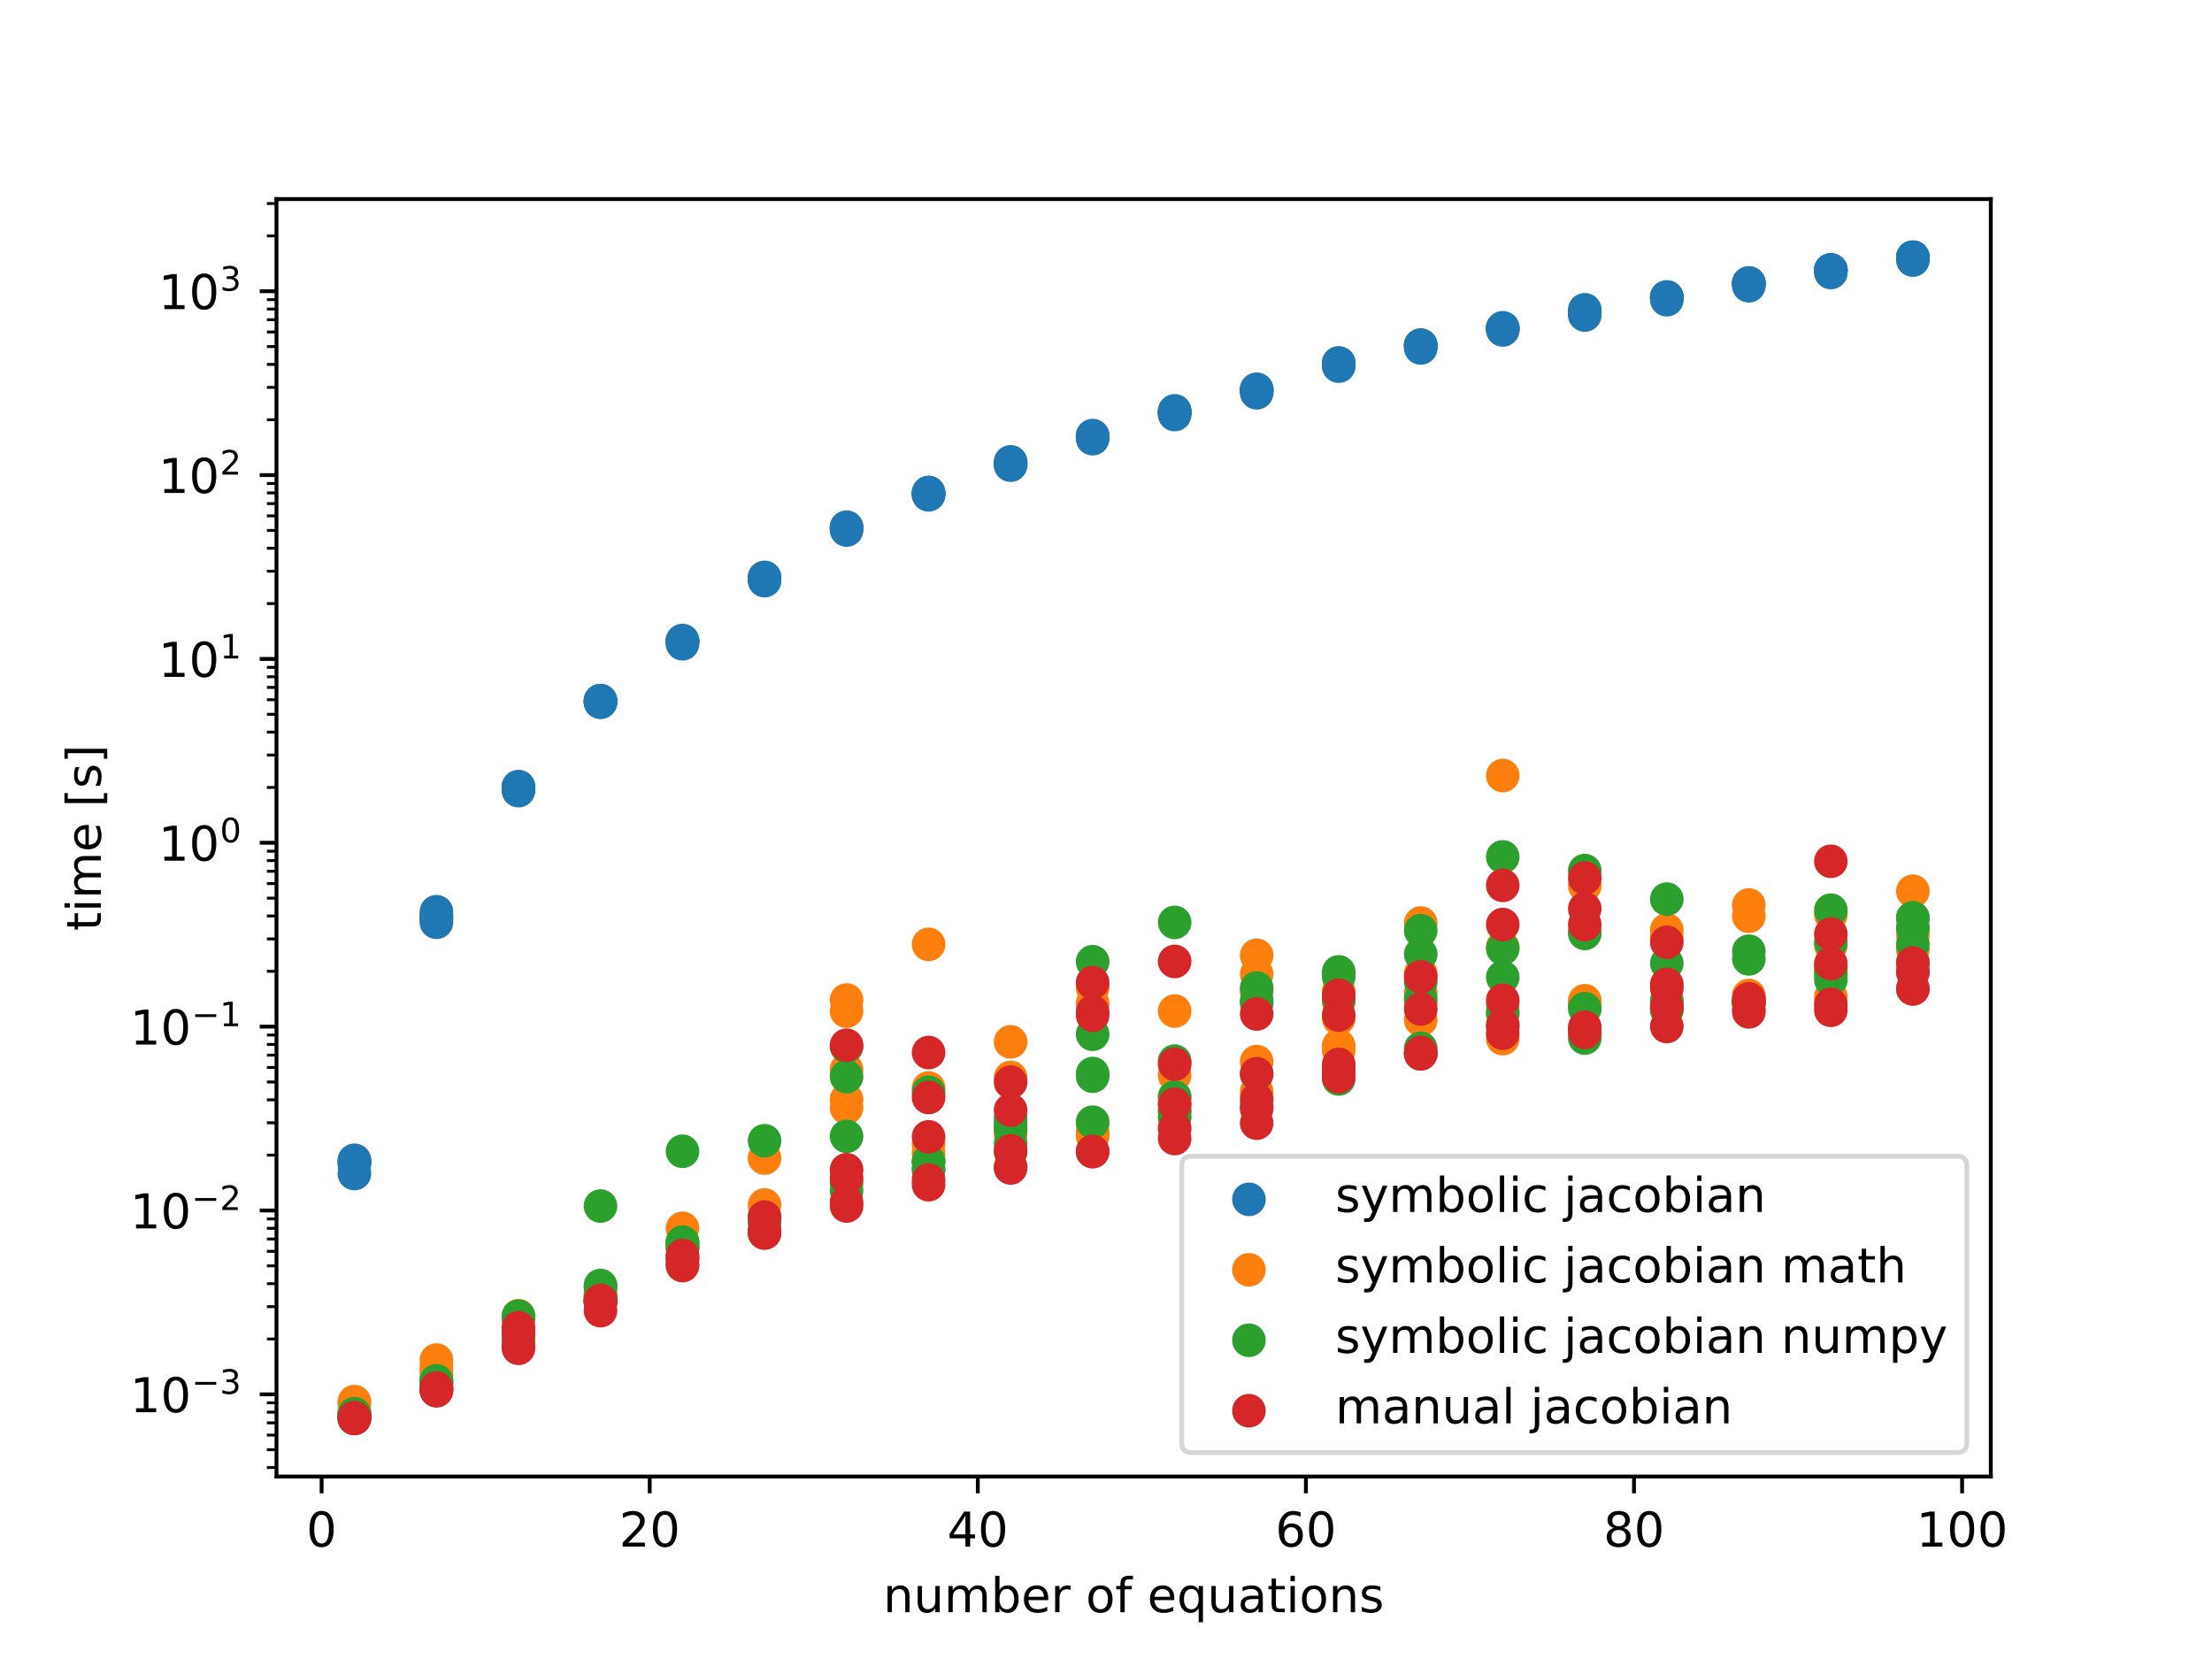 <?xml version="1.0" encoding="utf-8" standalone="no"?>
<!DOCTYPE svg PUBLIC "-//W3C//DTD SVG 1.1//EN"
  "http://www.w3.org/Graphics/SVG/1.1/DTD/svg11.dtd">
<!-- Created with matplotlib (https://matplotlib.org/) -->
<svg height="345.6pt" version="1.1" viewBox="0 0 460.8 345.6" width="460.8pt" xmlns="http://www.w3.org/2000/svg" xmlns:xlink="http://www.w3.org/1999/xlink">
 <defs>
  <style type="text/css">*{stroke-linecap:butt;stroke-linejoin:round;}</style>
 </defs>
 <g id="figure_1">
  <g id="patch_1">
   <path d="M 0 345.6 
L 460.8 345.6 
L 460.8 0 
L 0 0 
z
" style="fill:#ffffff;"/>
  </g>
  <g id="axes_1">
   <g id="patch_2">
    <path d="M 57.6 307.584 
L 414.72 307.584 
L 414.72 41.472 
L 57.6 41.472 
z
" style="fill:#ffffff;"/>
   </g>
   <g id="PathCollection_1">
    <defs>
     <path d="M 0 3 
C 0.796 3 1.559 2.684 2.121 2.121 
C 2.684 1.559 3 0.796 3 0 
C 3 -0.796 2.684 -1.559 2.121 -2.121 
C 1.559 -2.684 0.796 -3 0 -3 
C -0.796 -3 -1.559 -2.684 -2.121 -2.121 
C -2.684 -1.559 -3 -0.796 -3 0 
C -3 0.796 -2.684 1.559 -2.121 2.121 
C -1.559 2.684 -0.796 3 0 3 
z
" id="mbc4e7d0419" style="stroke:#1f77b4;"/>
    </defs>
    <g clip-path="url(#p4d5aa37ea4)">
     <use style="fill:#1f77b4;stroke:#1f77b4;" x="73.833" xlink:href="#mbc4e7d0419" y="244.47"/>
     <use style="fill:#1f77b4;stroke:#1f77b4;" x="90.92" xlink:href="#mbc4e7d0419" y="189.932"/>
     <use style="fill:#1f77b4;stroke:#1f77b4;" x="108.007" xlink:href="#mbc4e7d0419" y="164.241"/>
     <use style="fill:#1f77b4;stroke:#1f77b4;" x="125.094" xlink:href="#mbc4e7d0419" y="146.099"/>
     <use style="fill:#1f77b4;stroke:#1f77b4;" x="142.181" xlink:href="#mbc4e7d0419" y="134.104"/>
     <use style="fill:#1f77b4;stroke:#1f77b4;" x="159.268" xlink:href="#mbc4e7d0419" y="120.959"/>
     <use style="fill:#1f77b4;stroke:#1f77b4;" x="176.355" xlink:href="#mbc4e7d0419" y="110.408"/>
     <use style="fill:#1f77b4;stroke:#1f77b4;" x="193.442" xlink:href="#mbc4e7d0419" y="103.085"/>
     <use style="fill:#1f77b4;stroke:#1f77b4;" x="210.529" xlink:href="#mbc4e7d0419" y="96.902"/>
     <use style="fill:#1f77b4;stroke:#1f77b4;" x="227.616" xlink:href="#mbc4e7d0419" y="91.383"/>
     <use style="fill:#1f77b4;stroke:#1f77b4;" x="244.704" xlink:href="#mbc4e7d0419" y="86.36"/>
     <use style="fill:#1f77b4;stroke:#1f77b4;" x="261.791" xlink:href="#mbc4e7d0419" y="81.817"/>
     <use style="fill:#1f77b4;stroke:#1f77b4;" x="278.878" xlink:href="#mbc4e7d0419" y="76.271"/>
     <use style="fill:#1f77b4;stroke:#1f77b4;" x="295.965" xlink:href="#mbc4e7d0419" y="72.483"/>
     <use style="fill:#1f77b4;stroke:#1f77b4;" x="313.052" xlink:href="#mbc4e7d0419" y="68.732"/>
     <use style="fill:#1f77b4;stroke:#1f77b4;" x="330.139" xlink:href="#mbc4e7d0419" y="65.627"/>
     <use style="fill:#1f77b4;stroke:#1f77b4;" x="347.226" xlink:href="#mbc4e7d0419" y="62.434"/>
     <use style="fill:#1f77b4;stroke:#1f77b4;" x="364.313" xlink:href="#mbc4e7d0419" y="59.53"/>
     <use style="fill:#1f77b4;stroke:#1f77b4;" x="381.4" xlink:href="#mbc4e7d0419" y="56.769"/>
     <use style="fill:#1f77b4;stroke:#1f77b4;" x="398.487" xlink:href="#mbc4e7d0419" y="54.175"/>
     <use style="fill:#1f77b4;stroke:#1f77b4;" x="73.833" xlink:href="#mbc4e7d0419" y="241.816"/>
     <use style="fill:#1f77b4;stroke:#1f77b4;" x="90.92" xlink:href="#mbc4e7d0419" y="191.365"/>
     <use style="fill:#1f77b4;stroke:#1f77b4;" x="108.007" xlink:href="#mbc4e7d0419" y="164.701"/>
     <use style="fill:#1f77b4;stroke:#1f77b4;" x="125.094" xlink:href="#mbc4e7d0419" y="146.294"/>
     <use style="fill:#1f77b4;stroke:#1f77b4;" x="142.181" xlink:href="#mbc4e7d0419" y="133.656"/>
     <use style="fill:#1f77b4;stroke:#1f77b4;" x="159.268" xlink:href="#mbc4e7d0419" y="120.508"/>
     <use style="fill:#1f77b4;stroke:#1f77b4;" x="176.355" xlink:href="#mbc4e7d0419" y="109.827"/>
     <use style="fill:#1f77b4;stroke:#1f77b4;" x="193.442" xlink:href="#mbc4e7d0419" y="102.928"/>
     <use style="fill:#1f77b4;stroke:#1f77b4;" x="210.529" xlink:href="#mbc4e7d0419" y="96.591"/>
     <use style="fill:#1f77b4;stroke:#1f77b4;" x="227.616" xlink:href="#mbc4e7d0419" y="91.029"/>
     <use style="fill:#1f77b4;stroke:#1f77b4;" x="244.704" xlink:href="#mbc4e7d0419" y="85.76"/>
     <use style="fill:#1f77b4;stroke:#1f77b4;" x="261.791" xlink:href="#mbc4e7d0419" y="81.111"/>
     <use style="fill:#1f77b4;stroke:#1f77b4;" x="278.878" xlink:href="#mbc4e7d0419" y="75.637"/>
     <use style="fill:#1f77b4;stroke:#1f77b4;" x="295.965" xlink:href="#mbc4e7d0419" y="71.896"/>
     <use style="fill:#1f77b4;stroke:#1f77b4;" x="313.052" xlink:href="#mbc4e7d0419" y="68.281"/>
     <use style="fill:#1f77b4;stroke:#1f77b4;" x="330.139" xlink:href="#mbc4e7d0419" y="64.54"/>
     <use style="fill:#1f77b4;stroke:#1f77b4;" x="347.226" xlink:href="#mbc4e7d0419" y="61.944"/>
     <use style="fill:#1f77b4;stroke:#1f77b4;" x="364.313" xlink:href="#mbc4e7d0419" y="59.112"/>
     <use style="fill:#1f77b4;stroke:#1f77b4;" x="381.4" xlink:href="#mbc4e7d0419" y="56.261"/>
     <use style="fill:#1f77b4;stroke:#1f77b4;" x="398.487" xlink:href="#mbc4e7d0419" y="53.568"/>
     <use style="fill:#1f77b4;stroke:#1f77b4;" x="73.833" xlink:href="#mbc4e7d0419" y="241.711"/>
     <use style="fill:#1f77b4;stroke:#1f77b4;" x="90.92" xlink:href="#mbc4e7d0419" y="190.764"/>
     <use style="fill:#1f77b4;stroke:#1f77b4;" x="108.007" xlink:href="#mbc4e7d0419" y="163.879"/>
     <use style="fill:#1f77b4;stroke:#1f77b4;" x="125.094" xlink:href="#mbc4e7d0419" y="146.23"/>
     <use style="fill:#1f77b4;stroke:#1f77b4;" x="142.181" xlink:href="#mbc4e7d0419" y="133.546"/>
     <use style="fill:#1f77b4;stroke:#1f77b4;" x="159.268" xlink:href="#mbc4e7d0419" y="120.47"/>
     <use style="fill:#1f77b4;stroke:#1f77b4;" x="176.355" xlink:href="#mbc4e7d0419" y="110.11"/>
     <use style="fill:#1f77b4;stroke:#1f77b4;" x="193.442" xlink:href="#mbc4e7d0419" y="102.579"/>
     <use style="fill:#1f77b4;stroke:#1f77b4;" x="210.529" xlink:href="#mbc4e7d0419" y="96.213"/>
     <use style="fill:#1f77b4;stroke:#1f77b4;" x="227.616" xlink:href="#mbc4e7d0419" y="90.74"/>
     <use style="fill:#1f77b4;stroke:#1f77b4;" x="244.704" xlink:href="#mbc4e7d0419" y="85.587"/>
     <use style="fill:#1f77b4;stroke:#1f77b4;" x="261.791" xlink:href="#mbc4e7d0419" y="81.153"/>
     <use style="fill:#1f77b4;stroke:#1f77b4;" x="278.878" xlink:href="#mbc4e7d0419" y="75.64"/>
     <use style="fill:#1f77b4;stroke:#1f77b4;" x="295.965" xlink:href="#mbc4e7d0419" y="71.921"/>
     <use style="fill:#1f77b4;stroke:#1f77b4;" x="313.052" xlink:href="#mbc4e7d0419" y="68.461"/>
     <use style="fill:#1f77b4;stroke:#1f77b4;" x="330.139" xlink:href="#mbc4e7d0419" y="65.157"/>
     <use style="fill:#1f77b4;stroke:#1f77b4;" x="347.226" xlink:href="#mbc4e7d0419" y="61.86"/>
     <use style="fill:#1f77b4;stroke:#1f77b4;" x="364.313" xlink:href="#mbc4e7d0419" y="58.935"/>
     <use style="fill:#1f77b4;stroke:#1f77b4;" x="381.4" xlink:href="#mbc4e7d0419" y="56.259"/>
     <use style="fill:#1f77b4;stroke:#1f77b4;" x="398.487" xlink:href="#mbc4e7d0419" y="53.645"/>
     <use style="fill:#1f77b4;stroke:#1f77b4;" x="73.833" xlink:href="#mbc4e7d0419" y="242.142"/>
     <use style="fill:#1f77b4;stroke:#1f77b4;" x="90.92" xlink:href="#mbc4e7d0419" y="192.127"/>
     <use style="fill:#1f77b4;stroke:#1f77b4;" x="108.007" xlink:href="#mbc4e7d0419" y="164.321"/>
     <use style="fill:#1f77b4;stroke:#1f77b4;" x="125.094" xlink:href="#mbc4e7d0419" y="145.987"/>
     <use style="fill:#1f77b4;stroke:#1f77b4;" x="142.181" xlink:href="#mbc4e7d0419" y="133.435"/>
     <use style="fill:#1f77b4;stroke:#1f77b4;" x="159.268" xlink:href="#mbc4e7d0419" y="120.28"/>
     <use style="fill:#1f77b4;stroke:#1f77b4;" x="176.355" xlink:href="#mbc4e7d0419" y="109.917"/>
     <use style="fill:#1f77b4;stroke:#1f77b4;" x="193.442" xlink:href="#mbc4e7d0419" y="102.756"/>
     <use style="fill:#1f77b4;stroke:#1f77b4;" x="210.529" xlink:href="#mbc4e7d0419" y="96.475"/>
     <use style="fill:#1f77b4;stroke:#1f77b4;" x="227.616" xlink:href="#mbc4e7d0419" y="90.923"/>
     <use style="fill:#1f77b4;stroke:#1f77b4;" x="244.704" xlink:href="#mbc4e7d0419" y="85.949"/>
     <use style="fill:#1f77b4;stroke:#1f77b4;" x="261.791" xlink:href="#mbc4e7d0419" y="81.339"/>
     <use style="fill:#1f77b4;stroke:#1f77b4;" x="278.878" xlink:href="#mbc4e7d0419" y="75.831"/>
     <use style="fill:#1f77b4;stroke:#1f77b4;" x="295.965" xlink:href="#mbc4e7d0419" y="71.983"/>
     <use style="fill:#1f77b4;stroke:#1f77b4;" x="313.052" xlink:href="#mbc4e7d0419" y="68.425"/>
     <use style="fill:#1f77b4;stroke:#1f77b4;" x="330.139" xlink:href="#mbc4e7d0419" y="65.113"/>
     <use style="fill:#1f77b4;stroke:#1f77b4;" x="347.226" xlink:href="#mbc4e7d0419" y="61.962"/>
     <use style="fill:#1f77b4;stroke:#1f77b4;" x="364.313" xlink:href="#mbc4e7d0419" y="59"/>
     <use style="fill:#1f77b4;stroke:#1f77b4;" x="381.4" xlink:href="#mbc4e7d0419" y="56.245"/>
     <use style="fill:#1f77b4;stroke:#1f77b4;" x="398.487" xlink:href="#mbc4e7d0419" y="53.593"/>
     <use style="fill:#1f77b4;stroke:#1f77b4;" x="73.833" xlink:href="#mbc4e7d0419" y="242.575"/>
     <use style="fill:#1f77b4;stroke:#1f77b4;" x="90.92" xlink:href="#mbc4e7d0419" y="191.095"/>
     <use style="fill:#1f77b4;stroke:#1f77b4;" x="108.007" xlink:href="#mbc4e7d0419" y="163.929"/>
     <use style="fill:#1f77b4;stroke:#1f77b4;" x="125.094" xlink:href="#mbc4e7d0419" y="145.939"/>
     <use style="fill:#1f77b4;stroke:#1f77b4;" x="142.181" xlink:href="#mbc4e7d0419" y="133.6"/>
     <use style="fill:#1f77b4;stroke:#1f77b4;" x="159.268" xlink:href="#mbc4e7d0419" y="120.365"/>
     <use style="fill:#1f77b4;stroke:#1f77b4;" x="176.355" xlink:href="#mbc4e7d0419" y="109.987"/>
     <use style="fill:#1f77b4;stroke:#1f77b4;" x="193.442" xlink:href="#mbc4e7d0419" y="102.743"/>
     <use style="fill:#1f77b4;stroke:#1f77b4;" x="210.529" xlink:href="#mbc4e7d0419" y="96.51"/>
     <use style="fill:#1f77b4;stroke:#1f77b4;" x="227.616" xlink:href="#mbc4e7d0419" y="90.938"/>
     <use style="fill:#1f77b4;stroke:#1f77b4;" x="244.704" xlink:href="#mbc4e7d0419" y="85.909"/>
     <use style="fill:#1f77b4;stroke:#1f77b4;" x="261.791" xlink:href="#mbc4e7d0419" y="81.374"/>
     <use style="fill:#1f77b4;stroke:#1f77b4;" x="278.878" xlink:href="#mbc4e7d0419" y="75.893"/>
     <use style="fill:#1f77b4;stroke:#1f77b4;" x="295.965" xlink:href="#mbc4e7d0419" y="72.039"/>
     <use style="fill:#1f77b4;stroke:#1f77b4;" x="313.052" xlink:href="#mbc4e7d0419" y="68.434"/>
     <use style="fill:#1f77b4;stroke:#1f77b4;" x="330.139" xlink:href="#mbc4e7d0419" y="65.118"/>
     <use style="fill:#1f77b4;stroke:#1f77b4;" x="347.226" xlink:href="#mbc4e7d0419" y="61.982"/>
     <use style="fill:#1f77b4;stroke:#1f77b4;" x="364.313" xlink:href="#mbc4e7d0419" y="59.042"/>
     <use style="fill:#1f77b4;stroke:#1f77b4;" x="381.4" xlink:href="#mbc4e7d0419" y="56.289"/>
     <use style="fill:#1f77b4;stroke:#1f77b4;" x="398.487" xlink:href="#mbc4e7d0419" y="53.653"/>
    </g>
   </g>
   <g id="PathCollection_2">
    <defs>
     <path d="M 0 3 
C 0.796 3 1.559 2.684 2.121 2.121 
C 2.684 1.559 3 0.796 3 0 
C 3 -0.796 2.684 -1.559 2.121 -2.121 
C 1.559 -2.684 0.796 -3 0 -3 
C -0.796 -3 -1.559 -2.684 -2.121 -2.121 
C -2.684 -1.559 -3 -0.796 -3 0 
C -3 0.796 -2.684 1.559 -2.121 2.121 
C -1.559 2.684 -0.796 3 0 3 
z
" id="m7922663d41" style="stroke:#ff7f0e;"/>
    </defs>
    <g clip-path="url(#p4d5aa37ea4)">
     <use style="fill:#ff7f0e;stroke:#ff7f0e;" x="73.833" xlink:href="#m7922663d41" y="292.386"/>
     <use style="fill:#ff7f0e;stroke:#ff7f0e;" x="90.92" xlink:href="#m7922663d41" y="285.418"/>
     <use style="fill:#ff7f0e;stroke:#ff7f0e;" x="108.007" xlink:href="#m7922663d41" y="274.09"/>
     <use style="fill:#ff7f0e;stroke:#ff7f0e;" x="125.094" xlink:href="#m7922663d41" y="270.786"/>
     <use style="fill:#ff7f0e;stroke:#ff7f0e;" x="142.181" xlink:href="#m7922663d41" y="259.815"/>
     <use style="fill:#ff7f0e;stroke:#ff7f0e;" x="159.268" xlink:href="#m7922663d41" y="251.017"/>
     <use style="fill:#ff7f0e;stroke:#ff7f0e;" x="176.355" xlink:href="#m7922663d41" y="210.653"/>
     <use style="fill:#ff7f0e;stroke:#ff7f0e;" x="193.442" xlink:href="#m7922663d41" y="242.053"/>
     <use style="fill:#ff7f0e;stroke:#ff7f0e;" x="210.529" xlink:href="#m7922663d41" y="234.861"/>
     <use style="fill:#ff7f0e;stroke:#ff7f0e;" x="227.616" xlink:href="#m7922663d41" y="235.86"/>
     <use style="fill:#ff7f0e;stroke:#ff7f0e;" x="244.704" xlink:href="#m7922663d41" y="228.466"/>
     <use style="fill:#ff7f0e;stroke:#ff7f0e;" x="261.791" xlink:href="#m7922663d41" y="221.148"/>
     <use style="fill:#ff7f0e;stroke:#ff7f0e;" x="278.878" xlink:href="#m7922663d41" y="217.846"/>
     <use style="fill:#ff7f0e;stroke:#ff7f0e;" x="295.965" xlink:href="#m7922663d41" y="212.476"/>
     <use style="fill:#ff7f0e;stroke:#ff7f0e;" x="313.052" xlink:href="#m7922663d41" y="197.274"/>
     <use style="fill:#ff7f0e;stroke:#ff7f0e;" x="330.139" xlink:href="#m7922663d41" y="208.979"/>
     <use style="fill:#ff7f0e;stroke:#ff7f0e;" x="347.226" xlink:href="#m7922663d41" y="209.036"/>
     <use style="fill:#ff7f0e;stroke:#ff7f0e;" x="364.313" xlink:href="#m7922663d41" y="208.201"/>
     <use style="fill:#ff7f0e;stroke:#ff7f0e;" x="381.4" xlink:href="#m7922663d41" y="196.918"/>
     <use style="fill:#ff7f0e;stroke:#ff7f0e;" x="398.487" xlink:href="#m7922663d41" y="193.898"/>
     <use style="fill:#ff7f0e;stroke:#ff7f0e;" x="73.833" xlink:href="#m7922663d41" y="291.986"/>
     <use style="fill:#ff7f0e;stroke:#ff7f0e;" x="90.92" xlink:href="#m7922663d41" y="286.41"/>
     <use style="fill:#ff7f0e;stroke:#ff7f0e;" x="108.007" xlink:href="#m7922663d41" y="274.428"/>
     <use style="fill:#ff7f0e;stroke:#ff7f0e;" x="125.094" xlink:href="#m7922663d41" y="269.815"/>
     <use style="fill:#ff7f0e;stroke:#ff7f0e;" x="142.181" xlink:href="#m7922663d41" y="255.888"/>
     <use style="fill:#ff7f0e;stroke:#ff7f0e;" x="159.268" xlink:href="#m7922663d41" y="253.87"/>
     <use style="fill:#ff7f0e;stroke:#ff7f0e;" x="176.355" xlink:href="#m7922663d41" y="229.046"/>
     <use style="fill:#ff7f0e;stroke:#ff7f0e;" x="193.442" xlink:href="#m7922663d41" y="240.302"/>
     <use style="fill:#ff7f0e;stroke:#ff7f0e;" x="210.529" xlink:href="#m7922663d41" y="217.045"/>
     <use style="fill:#ff7f0e;stroke:#ff7f0e;" x="227.616" xlink:href="#m7922663d41" y="209.025"/>
     <use style="fill:#ff7f0e;stroke:#ff7f0e;" x="244.704" xlink:href="#m7922663d41" y="210.619"/>
     <use style="fill:#ff7f0e;stroke:#ff7f0e;" x="261.791" xlink:href="#m7922663d41" y="199.001"/>
     <use style="fill:#ff7f0e;stroke:#ff7f0e;" x="278.878" xlink:href="#m7922663d41" y="206.478"/>
     <use style="fill:#ff7f0e;stroke:#ff7f0e;" x="295.965" xlink:href="#m7922663d41" y="206.829"/>
     <use style="fill:#ff7f0e;stroke:#ff7f0e;" x="313.052" xlink:href="#m7922663d41" y="161.56"/>
     <use style="fill:#ff7f0e;stroke:#ff7f0e;" x="330.139" xlink:href="#m7922663d41" y="184.503"/>
     <use style="fill:#ff7f0e;stroke:#ff7f0e;" x="347.226" xlink:href="#m7922663d41" y="208.669"/>
     <use style="fill:#ff7f0e;stroke:#ff7f0e;" x="364.313" xlink:href="#m7922663d41" y="190.878"/>
     <use style="fill:#ff7f0e;stroke:#ff7f0e;" x="381.4" xlink:href="#m7922663d41" y="201.785"/>
     <use style="fill:#ff7f0e;stroke:#ff7f0e;" x="398.487" xlink:href="#m7922663d41" y="185.659"/>
     <use style="fill:#ff7f0e;stroke:#ff7f0e;" x="73.833" xlink:href="#m7922663d41" y="294.393"/>
     <use style="fill:#ff7f0e;stroke:#ff7f0e;" x="90.92" xlink:href="#m7922663d41" y="283.325"/>
     <use style="fill:#ff7f0e;stroke:#ff7f0e;" x="108.007" xlink:href="#m7922663d41" y="277.07"/>
     <use style="fill:#ff7f0e;stroke:#ff7f0e;" x="125.094" xlink:href="#m7922663d41" y="270.784"/>
     <use style="fill:#ff7f0e;stroke:#ff7f0e;" x="142.181" xlink:href="#m7922663d41" y="259.896"/>
     <use style="fill:#ff7f0e;stroke:#ff7f0e;" x="159.268" xlink:href="#m7922663d41" y="253.671"/>
     <use style="fill:#ff7f0e;stroke:#ff7f0e;" x="176.355" xlink:href="#m7922663d41" y="222.814"/>
     <use style="fill:#ff7f0e;stroke:#ff7f0e;" x="193.442" xlink:href="#m7922663d41" y="196.723"/>
     <use style="fill:#ff7f0e;stroke:#ff7f0e;" x="210.529" xlink:href="#m7922663d41" y="224.441"/>
     <use style="fill:#ff7f0e;stroke:#ff7f0e;" x="227.616" xlink:href="#m7922663d41" y="205.763"/>
     <use style="fill:#ff7f0e;stroke:#ff7f0e;" x="244.704" xlink:href="#m7922663d41" y="229.931"/>
     <use style="fill:#ff7f0e;stroke:#ff7f0e;" x="261.791" xlink:href="#m7922663d41" y="202.923"/>
     <use style="fill:#ff7f0e;stroke:#ff7f0e;" x="278.878" xlink:href="#m7922663d41" y="208.696"/>
     <use style="fill:#ff7f0e;stroke:#ff7f0e;" x="295.965" xlink:href="#m7922663d41" y="192.29"/>
     <use style="fill:#ff7f0e;stroke:#ff7f0e;" x="313.052" xlink:href="#m7922663d41" y="209.444"/>
     <use style="fill:#ff7f0e;stroke:#ff7f0e;" x="330.139" xlink:href="#m7922663d41" y="208.466"/>
     <use style="fill:#ff7f0e;stroke:#ff7f0e;" x="347.226" xlink:href="#m7922663d41" y="193.721"/>
     <use style="fill:#ff7f0e;stroke:#ff7f0e;" x="364.313" xlink:href="#m7922663d41" y="188.532"/>
     <use style="fill:#ff7f0e;stroke:#ff7f0e;" x="381.4" xlink:href="#m7922663d41" y="190.527"/>
     <use style="fill:#ff7f0e;stroke:#ff7f0e;" x="398.487" xlink:href="#m7922663d41" y="194.797"/>
     <use style="fill:#ff7f0e;stroke:#ff7f0e;" x="73.833" xlink:href="#m7922663d41" y="294.826"/>
     <use style="fill:#ff7f0e;stroke:#ff7f0e;" x="90.92" xlink:href="#m7922663d41" y="288.751"/>
     <use style="fill:#ff7f0e;stroke:#ff7f0e;" x="108.007" xlink:href="#m7922663d41" y="274.953"/>
     <use style="fill:#ff7f0e;stroke:#ff7f0e;" x="125.094" xlink:href="#m7922663d41" y="270.342"/>
     <use style="fill:#ff7f0e;stroke:#ff7f0e;" x="142.181" xlink:href="#m7922663d41" y="259.909"/>
     <use style="fill:#ff7f0e;stroke:#ff7f0e;" x="159.268" xlink:href="#m7922663d41" y="241.25"/>
     <use style="fill:#ff7f0e;stroke:#ff7f0e;" x="176.355" xlink:href="#m7922663d41" y="208.321"/>
     <use style="fill:#ff7f0e;stroke:#ff7f0e;" x="193.442" xlink:href="#m7922663d41" y="238.311"/>
     <use style="fill:#ff7f0e;stroke:#ff7f0e;" x="210.529" xlink:href="#m7922663d41" y="235.692"/>
     <use style="fill:#ff7f0e;stroke:#ff7f0e;" x="227.616" xlink:href="#m7922663d41" y="233.977"/>
     <use style="fill:#ff7f0e;stroke:#ff7f0e;" x="244.704" xlink:href="#m7922663d41" y="224.007"/>
     <use style="fill:#ff7f0e;stroke:#ff7f0e;" x="261.791" xlink:href="#m7922663d41" y="206.596"/>
     <use style="fill:#ff7f0e;stroke:#ff7f0e;" x="278.878" xlink:href="#m7922663d41" y="218.817"/>
     <use style="fill:#ff7f0e;stroke:#ff7f0e;" x="295.965" xlink:href="#m7922663d41" y="208.844"/>
     <use style="fill:#ff7f0e;stroke:#ff7f0e;" x="313.052" xlink:href="#m7922663d41" y="211.279"/>
     <use style="fill:#ff7f0e;stroke:#ff7f0e;" x="330.139" xlink:href="#m7922663d41" y="208.957"/>
     <use style="fill:#ff7f0e;stroke:#ff7f0e;" x="347.226" xlink:href="#m7922663d41" y="195.258"/>
     <use style="fill:#ff7f0e;stroke:#ff7f0e;" x="364.313" xlink:href="#m7922663d41" y="207.386"/>
     <use style="fill:#ff7f0e;stroke:#ff7f0e;" x="381.4" xlink:href="#m7922663d41" y="207.639"/>
     <use style="fill:#ff7f0e;stroke:#ff7f0e;" x="398.487" xlink:href="#m7922663d41" y="197.851"/>
     <use style="fill:#ff7f0e;stroke:#ff7f0e;" x="73.833" xlink:href="#m7922663d41" y="293.879"/>
     <use style="fill:#ff7f0e;stroke:#ff7f0e;" x="90.92" xlink:href="#m7922663d41" y="284.671"/>
     <use style="fill:#ff7f0e;stroke:#ff7f0e;" x="108.007" xlink:href="#m7922663d41" y="279.047"/>
     <use style="fill:#ff7f0e;stroke:#ff7f0e;" x="125.094" xlink:href="#m7922663d41" y="268.953"/>
     <use style="fill:#ff7f0e;stroke:#ff7f0e;" x="142.181" xlink:href="#m7922663d41" y="259.652"/>
     <use style="fill:#ff7f0e;stroke:#ff7f0e;" x="159.268" xlink:href="#m7922663d41" y="254.226"/>
     <use style="fill:#ff7f0e;stroke:#ff7f0e;" x="176.355" xlink:href="#m7922663d41" y="230.745"/>
     <use style="fill:#ff7f0e;stroke:#ff7f0e;" x="193.442" xlink:href="#m7922663d41" y="226.652"/>
     <use style="fill:#ff7f0e;stroke:#ff7f0e;" x="210.529" xlink:href="#m7922663d41" y="236.287"/>
     <use style="fill:#ff7f0e;stroke:#ff7f0e;" x="227.616" xlink:href="#m7922663d41" y="236.672"/>
     <use style="fill:#ff7f0e;stroke:#ff7f0e;" x="244.704" xlink:href="#m7922663d41" y="231.504"/>
     <use style="fill:#ff7f0e;stroke:#ff7f0e;" x="261.791" xlink:href="#m7922663d41" y="227.402"/>
     <use style="fill:#ff7f0e;stroke:#ff7f0e;" x="278.878" xlink:href="#m7922663d41" y="212.167"/>
     <use style="fill:#ff7f0e;stroke:#ff7f0e;" x="295.965" xlink:href="#m7922663d41" y="202.774"/>
     <use style="fill:#ff7f0e;stroke:#ff7f0e;" x="313.052" xlink:href="#m7922663d41" y="216.372"/>
     <use style="fill:#ff7f0e;stroke:#ff7f0e;" x="330.139" xlink:href="#m7922663d41" y="194.089"/>
     <use style="fill:#ff7f0e;stroke:#ff7f0e;" x="347.226" xlink:href="#m7922663d41" y="210.253"/>
     <use style="fill:#ff7f0e;stroke:#ff7f0e;" x="364.313" xlink:href="#m7922663d41" y="209.051"/>
     <use style="fill:#ff7f0e;stroke:#ff7f0e;" x="381.4" xlink:href="#m7922663d41" y="202.723"/>
     <use style="fill:#ff7f0e;stroke:#ff7f0e;" x="398.487" xlink:href="#m7922663d41" y="193.347"/>
    </g>
   </g>
   <g id="PathCollection_3">
    <defs>
     <path d="M 0 3 
C 0.796 3 1.559 2.684 2.121 2.121 
C 2.684 1.559 3 0.796 3 0 
C 3 -0.796 2.684 -1.559 2.121 -2.121 
C 1.559 -2.684 0.796 -3 0 -3 
C -0.796 -3 -1.559 -2.684 -2.121 -2.121 
C -2.684 -1.559 -3 -0.796 -3 0 
C -3 0.796 -2.684 1.559 -2.121 2.121 
C -1.559 2.684 -0.796 3 0 3 
z
" id="m0ba93e848d" style="stroke:#2ca02c;"/>
    </defs>
    <g clip-path="url(#p4d5aa37ea4)">
     <use style="fill:#2ca02c;stroke:#2ca02c;" x="73.833" xlink:href="#m0ba93e848d" y="294.621"/>
     <use style="fill:#2ca02c;stroke:#2ca02c;" x="90.92" xlink:href="#m0ba93e848d" y="287.768"/>
     <use style="fill:#2ca02c;stroke:#2ca02c;" x="108.007" xlink:href="#m0ba93e848d" y="274.189"/>
     <use style="fill:#2ca02c;stroke:#2ca02c;" x="125.094" xlink:href="#m0ba93e848d" y="267.795"/>
     <use style="fill:#2ca02c;stroke:#2ca02c;" x="142.181" xlink:href="#m0ba93e848d" y="258.772"/>
     <use style="fill:#2ca02c;stroke:#2ca02c;" x="159.268" xlink:href="#m0ba93e848d" y="254.131"/>
     <use style="fill:#2ca02c;stroke:#2ca02c;" x="176.355" xlink:href="#m0ba93e848d" y="218.034"/>
     <use style="fill:#2ca02c;stroke:#2ca02c;" x="193.442" xlink:href="#m0ba93e848d" y="227.534"/>
     <use style="fill:#2ca02c;stroke:#2ca02c;" x="210.529" xlink:href="#m0ba93e848d" y="232.847"/>
     <use style="fill:#2ca02c;stroke:#2ca02c;" x="227.616" xlink:href="#m0ba93e848d" y="215.455"/>
     <use style="fill:#2ca02c;stroke:#2ca02c;" x="244.704" xlink:href="#m0ba93e848d" y="228.533"/>
     <use style="fill:#2ca02c;stroke:#2ca02c;" x="261.791" xlink:href="#m0ba93e848d" y="205.814"/>
     <use style="fill:#2ca02c;stroke:#2ca02c;" x="278.878" xlink:href="#m0ba93e848d" y="224.77"/>
     <use style="fill:#2ca02c;stroke:#2ca02c;" x="295.965" xlink:href="#m0ba93e848d" y="218.376"/>
     <use style="fill:#2ca02c;stroke:#2ca02c;" x="313.052" xlink:href="#m0ba93e848d" y="213.785"/>
     <use style="fill:#2ca02c;stroke:#2ca02c;" x="330.139" xlink:href="#m0ba93e848d" y="216.248"/>
     <use style="fill:#2ca02c;stroke:#2ca02c;" x="347.226" xlink:href="#m0ba93e848d" y="208.429"/>
     <use style="fill:#2ca02c;stroke:#2ca02c;" x="364.313" xlink:href="#m0ba93e848d" y="208.593"/>
     <use style="fill:#2ca02c;stroke:#2ca02c;" x="381.4" xlink:href="#m0ba93e848d" y="202.784"/>
     <use style="fill:#2ca02c;stroke:#2ca02c;" x="398.487" xlink:href="#m0ba93e848d" y="196.757"/>
     <use style="fill:#2ca02c;stroke:#2ca02c;" x="73.833" xlink:href="#m0ba93e848d" y="294.494"/>
     <use style="fill:#2ca02c;stroke:#2ca02c;" x="90.92" xlink:href="#m0ba93e848d" y="287.721"/>
     <use style="fill:#2ca02c;stroke:#2ca02c;" x="108.007" xlink:href="#m0ba93e848d" y="277.806"/>
     <use style="fill:#2ca02c;stroke:#2ca02c;" x="125.094" xlink:href="#m0ba93e848d" y="268.056"/>
     <use style="fill:#2ca02c;stroke:#2ca02c;" x="142.181" xlink:href="#m0ba93e848d" y="258.774"/>
     <use style="fill:#2ca02c;stroke:#2ca02c;" x="159.268" xlink:href="#m0ba93e848d" y="237.642"/>
     <use style="fill:#2ca02c;stroke:#2ca02c;" x="176.355" xlink:href="#m0ba93e848d" y="236.715"/>
     <use style="fill:#2ca02c;stroke:#2ca02c;" x="193.442" xlink:href="#m0ba93e848d" y="241.934"/>
     <use style="fill:#2ca02c;stroke:#2ca02c;" x="210.529" xlink:href="#m0ba93e848d" y="238.232"/>
     <use style="fill:#2ca02c;stroke:#2ca02c;" x="227.616" xlink:href="#m0ba93e848d" y="224.193"/>
     <use style="fill:#2ca02c;stroke:#2ca02c;" x="244.704" xlink:href="#m0ba93e848d" y="221.055"/>
     <use style="fill:#2ca02c;stroke:#2ca02c;" x="261.791" xlink:href="#m0ba93e848d" y="208.503"/>
     <use style="fill:#2ca02c;stroke:#2ca02c;" x="278.878" xlink:href="#m0ba93e848d" y="208.291"/>
     <use style="fill:#2ca02c;stroke:#2ca02c;" x="295.965" xlink:href="#m0ba93e848d" y="204.478"/>
     <use style="fill:#2ca02c;stroke:#2ca02c;" x="313.052" xlink:href="#m0ba93e848d" y="178.502"/>
     <use style="fill:#2ca02c;stroke:#2ca02c;" x="330.139" xlink:href="#m0ba93e848d" y="181.362"/>
     <use style="fill:#2ca02c;stroke:#2ca02c;" x="347.226" xlink:href="#m0ba93e848d" y="200.669"/>
     <use style="fill:#2ca02c;stroke:#2ca02c;" x="364.313" xlink:href="#m0ba93e848d" y="199.755"/>
     <use style="fill:#2ca02c;stroke:#2ca02c;" x="381.4" xlink:href="#m0ba93e848d" y="189.604"/>
     <use style="fill:#2ca02c;stroke:#2ca02c;" x="398.487" xlink:href="#m0ba93e848d" y="191.236"/>
     <use style="fill:#2ca02c;stroke:#2ca02c;" x="73.833" xlink:href="#m0ba93e848d" y="295.201"/>
     <use style="fill:#2ca02c;stroke:#2ca02c;" x="90.92" xlink:href="#m0ba93e848d" y="287.634"/>
     <use style="fill:#2ca02c;stroke:#2ca02c;" x="108.007" xlink:href="#m0ba93e848d" y="277.261"/>
     <use style="fill:#2ca02c;stroke:#2ca02c;" x="125.094" xlink:href="#m0ba93e848d" y="271.082"/>
     <use style="fill:#2ca02c;stroke:#2ca02c;" x="142.181" xlink:href="#m0ba93e848d" y="259.742"/>
     <use style="fill:#2ca02c;stroke:#2ca02c;" x="159.268" xlink:href="#m0ba93e848d" y="253.622"/>
     <use style="fill:#2ca02c;stroke:#2ca02c;" x="176.355" xlink:href="#m0ba93e848d" y="224.288"/>
     <use style="fill:#2ca02c;stroke:#2ca02c;" x="193.442" xlink:href="#m0ba93e848d" y="241.932"/>
     <use style="fill:#2ca02c;stroke:#2ca02c;" x="210.529" xlink:href="#m0ba93e848d" y="234.027"/>
     <use style="fill:#2ca02c;stroke:#2ca02c;" x="227.616" xlink:href="#m0ba93e848d" y="200.348"/>
     <use style="fill:#2ca02c;stroke:#2ca02c;" x="244.704" xlink:href="#m0ba93e848d" y="192.153"/>
     <use style="fill:#2ca02c;stroke:#2ca02c;" x="261.791" xlink:href="#m0ba93e848d" y="208.956"/>
     <use style="fill:#2ca02c;stroke:#2ca02c;" x="278.878" xlink:href="#m0ba93e848d" y="202.462"/>
     <use style="fill:#2ca02c;stroke:#2ca02c;" x="295.965" xlink:href="#m0ba93e848d" y="193.865"/>
     <use style="fill:#2ca02c;stroke:#2ca02c;" x="313.052" xlink:href="#m0ba93e848d" y="203.576"/>
     <use style="fill:#2ca02c;stroke:#2ca02c;" x="330.139" xlink:href="#m0ba93e848d" y="194.455"/>
     <use style="fill:#2ca02c;stroke:#2ca02c;" x="347.226" xlink:href="#m0ba93e848d" y="187.305"/>
     <use style="fill:#2ca02c;stroke:#2ca02c;" x="364.313" xlink:href="#m0ba93e848d" y="208.915"/>
     <use style="fill:#2ca02c;stroke:#2ca02c;" x="381.4" xlink:href="#m0ba93e848d" y="201.497"/>
     <use style="fill:#2ca02c;stroke:#2ca02c;" x="398.487" xlink:href="#m0ba93e848d" y="191.209"/>
     <use style="fill:#2ca02c;stroke:#2ca02c;" x="73.833" xlink:href="#m0ba93e848d" y="294.841"/>
     <use style="fill:#2ca02c;stroke:#2ca02c;" x="90.92" xlink:href="#m0ba93e848d" y="288.387"/>
     <use style="fill:#2ca02c;stroke:#2ca02c;" x="108.007" xlink:href="#m0ba93e848d" y="274.592"/>
     <use style="fill:#2ca02c;stroke:#2ca02c;" x="125.094" xlink:href="#m0ba93e848d" y="251.243"/>
     <use style="fill:#2ca02c;stroke:#2ca02c;" x="142.181" xlink:href="#m0ba93e848d" y="258.879"/>
     <use style="fill:#2ca02c;stroke:#2ca02c;" x="159.268" xlink:href="#m0ba93e848d" y="254.112"/>
     <use style="fill:#2ca02c;stroke:#2ca02c;" x="176.355" xlink:href="#m0ba93e848d" y="248.061"/>
     <use style="fill:#2ca02c;stroke:#2ca02c;" x="193.442" xlink:href="#m0ba93e848d" y="243.562"/>
     <use style="fill:#2ca02c;stroke:#2ca02c;" x="210.529" xlink:href="#m0ba93e848d" y="239.979"/>
     <use style="fill:#2ca02c;stroke:#2ca02c;" x="227.616" xlink:href="#m0ba93e848d" y="233.768"/>
     <use style="fill:#2ca02c;stroke:#2ca02c;" x="244.704" xlink:href="#m0ba93e848d" y="231.369"/>
     <use style="fill:#2ca02c;stroke:#2ca02c;" x="261.791" xlink:href="#m0ba93e848d" y="223.75"/>
     <use style="fill:#2ca02c;stroke:#2ca02c;" x="278.878" xlink:href="#m0ba93e848d" y="224.189"/>
     <use style="fill:#2ca02c;stroke:#2ca02c;" x="295.965" xlink:href="#m0ba93e848d" y="198.771"/>
     <use style="fill:#2ca02c;stroke:#2ca02c;" x="313.052" xlink:href="#m0ba93e848d" y="197.601"/>
     <use style="fill:#2ca02c;stroke:#2ca02c;" x="330.139" xlink:href="#m0ba93e848d" y="210.123"/>
     <use style="fill:#2ca02c;stroke:#2ca02c;" x="347.226" xlink:href="#m0ba93e848d" y="209.855"/>
     <use style="fill:#2ca02c;stroke:#2ca02c;" x="364.313" xlink:href="#m0ba93e848d" y="198.161"/>
     <use style="fill:#2ca02c;stroke:#2ca02c;" x="381.4" xlink:href="#m0ba93e848d" y="196.296"/>
     <use style="fill:#2ca02c;stroke:#2ca02c;" x="398.487" xlink:href="#m0ba93e848d" y="193.282"/>
     <use style="fill:#2ca02c;stroke:#2ca02c;" x="73.833" xlink:href="#m0ba93e848d" y="295.169"/>
     <use style="fill:#2ca02c;stroke:#2ca02c;" x="90.92" xlink:href="#m0ba93e848d" y="287.89"/>
     <use style="fill:#2ca02c;stroke:#2ca02c;" x="108.007" xlink:href="#m0ba93e848d" y="279.137"/>
     <use style="fill:#2ca02c;stroke:#2ca02c;" x="125.094" xlink:href="#m0ba93e848d" y="270.074"/>
     <use style="fill:#2ca02c;stroke:#2ca02c;" x="142.181" xlink:href="#m0ba93e848d" y="239.836"/>
     <use style="fill:#2ca02c;stroke:#2ca02c;" x="159.268" xlink:href="#m0ba93e848d" y="254.598"/>
     <use style="fill:#2ca02c;stroke:#2ca02c;" x="176.355" xlink:href="#m0ba93e848d" y="246.396"/>
     <use style="fill:#2ca02c;stroke:#2ca02c;" x="193.442" xlink:href="#m0ba93e848d" y="243.665"/>
     <use style="fill:#2ca02c;stroke:#2ca02c;" x="210.529" xlink:href="#m0ba93e848d" y="235.118"/>
     <use style="fill:#2ca02c;stroke:#2ca02c;" x="227.616" xlink:href="#m0ba93e848d" y="223.642"/>
     <use style="fill:#2ca02c;stroke:#2ca02c;" x="244.704" xlink:href="#m0ba93e848d" y="232.781"/>
     <use style="fill:#2ca02c;stroke:#2ca02c;" x="261.791" xlink:href="#m0ba93e848d" y="230.381"/>
     <use style="fill:#2ca02c;stroke:#2ca02c;" x="278.878" xlink:href="#m0ba93e848d" y="203.478"/>
     <use style="fill:#2ca02c;stroke:#2ca02c;" x="295.965" xlink:href="#m0ba93e848d" y="208.132"/>
     <use style="fill:#2ca02c;stroke:#2ca02c;" x="313.052" xlink:href="#m0ba93e848d" y="210.835"/>
     <use style="fill:#2ca02c;stroke:#2ca02c;" x="330.139" xlink:href="#m0ba93e848d" y="214.373"/>
     <use style="fill:#2ca02c;stroke:#2ca02c;" x="347.226" xlink:href="#m0ba93e848d" y="210.4"/>
     <use style="fill:#2ca02c;stroke:#2ca02c;" x="364.313" xlink:href="#m0ba93e848d" y="210.091"/>
     <use style="fill:#2ca02c;stroke:#2ca02c;" x="381.4" xlink:href="#m0ba93e848d" y="204.09"/>
     <use style="fill:#2ca02c;stroke:#2ca02c;" x="398.487" xlink:href="#m0ba93e848d" y="200.487"/>
    </g>
   </g>
   <g id="PathCollection_4">
    <defs>
     <path d="M 0 3 
C 0.796 3 1.559 2.684 2.121 2.121 
C 2.684 1.559 3 0.796 3 0 
C 3 -0.796 2.684 -1.559 2.121 -2.121 
C 1.559 -2.684 0.796 -3 0 -3 
C -0.796 -3 -1.559 -2.684 -2.121 -2.121 
C -2.684 -1.559 -3 -0.796 -3 0 
C -3 0.796 -2.684 1.559 -2.121 2.121 
C -1.559 2.684 -0.796 3 0 3 
z
" id="mb92c725f40" style="stroke:#d62728;"/>
    </defs>
    <g clip-path="url(#p4d5aa37ea4)">
     <use style="fill:#d62728;stroke:#d62728;" x="73.833" xlink:href="#mb92c725f40" y="295.37"/>
     <use style="fill:#d62728;stroke:#d62728;" x="90.92" xlink:href="#mb92c725f40" y="289.73"/>
     <use style="fill:#d62728;stroke:#d62728;" x="108.007" xlink:href="#mb92c725f40" y="277.099"/>
     <use style="fill:#d62728;stroke:#d62728;" x="125.094" xlink:href="#mb92c725f40" y="270.908"/>
     <use style="fill:#d62728;stroke:#d62728;" x="142.181" xlink:href="#mb92c725f40" y="261.948"/>
     <use style="fill:#d62728;stroke:#d62728;" x="159.268" xlink:href="#mb92c725f40" y="256.369"/>
     <use style="fill:#d62728;stroke:#d62728;" x="176.355" xlink:href="#mb92c725f40" y="245.405"/>
     <use style="fill:#d62728;stroke:#d62728;" x="193.442" xlink:href="#mb92c725f40" y="245.815"/>
     <use style="fill:#d62728;stroke:#d62728;" x="210.529" xlink:href="#mb92c725f40" y="243.106"/>
     <use style="fill:#d62728;stroke:#d62728;" x="227.616" xlink:href="#mb92c725f40" y="210.756"/>
     <use style="fill:#d62728;stroke:#d62728;" x="244.704" xlink:href="#mb92c725f40" y="235.061"/>
     <use style="fill:#d62728;stroke:#d62728;" x="261.791" xlink:href="#mb92c725f40" y="211.228"/>
     <use style="fill:#d62728;stroke:#d62728;" x="278.878" xlink:href="#mb92c725f40" y="224.316"/>
     <use style="fill:#d62728;stroke:#d62728;" x="295.965" xlink:href="#mb92c725f40" y="203.474"/>
     <use style="fill:#d62728;stroke:#d62728;" x="313.052" xlink:href="#mb92c725f40" y="213.574"/>
     <use style="fill:#d62728;stroke:#d62728;" x="330.139" xlink:href="#mb92c725f40" y="215.055"/>
     <use style="fill:#d62728;stroke:#d62728;" x="347.226" xlink:href="#mb92c725f40" y="213.838"/>
     <use style="fill:#d62728;stroke:#d62728;" x="364.313" xlink:href="#mb92c725f40" y="208.083"/>
     <use style="fill:#d62728;stroke:#d62728;" x="381.4" xlink:href="#mb92c725f40" y="209.203"/>
     <use style="fill:#d62728;stroke:#d62728;" x="398.487" xlink:href="#mb92c725f40" y="200.611"/>
     <use style="fill:#d62728;stroke:#d62728;" x="73.833" xlink:href="#mb92c725f40" y="295.312"/>
     <use style="fill:#d62728;stroke:#d62728;" x="90.92" xlink:href="#mb92c725f40" y="289.389"/>
     <use style="fill:#d62728;stroke:#d62728;" x="108.007" xlink:href="#mb92c725f40" y="280.422"/>
     <use style="fill:#d62728;stroke:#d62728;" x="125.094" xlink:href="#mb92c725f40" y="271.144"/>
     <use style="fill:#d62728;stroke:#d62728;" x="142.181" xlink:href="#mb92c725f40" y="261.539"/>
     <use style="fill:#d62728;stroke:#d62728;" x="159.268" xlink:href="#mb92c725f40" y="253.544"/>
     <use style="fill:#d62728;stroke:#d62728;" x="176.355" xlink:href="#mb92c725f40" y="243.673"/>
     <use style="fill:#d62728;stroke:#d62728;" x="193.442" xlink:href="#mb92c725f40" y="219.262"/>
     <use style="fill:#d62728;stroke:#d62728;" x="210.529" xlink:href="#mb92c725f40" y="231.253"/>
     <use style="fill:#d62728;stroke:#d62728;" x="227.616" xlink:href="#mb92c725f40" y="211.49"/>
     <use style="fill:#d62728;stroke:#d62728;" x="244.704" xlink:href="#mb92c725f40" y="221.688"/>
     <use style="fill:#d62728;stroke:#d62728;" x="261.791" xlink:href="#mb92c725f40" y="230.923"/>
     <use style="fill:#d62728;stroke:#d62728;" x="278.878" xlink:href="#mb92c725f40" y="207.298"/>
     <use style="fill:#d62728;stroke:#d62728;" x="295.965" xlink:href="#mb92c725f40" y="210.212"/>
     <use style="fill:#d62728;stroke:#d62728;" x="313.052" xlink:href="#mb92c725f40" y="184.435"/>
     <use style="fill:#d62728;stroke:#d62728;" x="330.139" xlink:href="#mb92c725f40" y="182.919"/>
     <use style="fill:#d62728;stroke:#d62728;" x="347.226" xlink:href="#mb92c725f40" y="205.901"/>
     <use style="fill:#d62728;stroke:#d62728;" x="364.313" xlink:href="#mb92c725f40" y="210.789"/>
     <use style="fill:#d62728;stroke:#d62728;" x="381.4" xlink:href="#mb92c725f40" y="200.73"/>
     <use style="fill:#d62728;stroke:#d62728;" x="398.487" xlink:href="#mb92c725f40" y="205.976"/>
     <use style="fill:#d62728;stroke:#d62728;" x="73.833" xlink:href="#mb92c725f40" y="295.467"/>
     <use style="fill:#d62728;stroke:#d62728;" x="90.92" xlink:href="#mb92c725f40" y="289.553"/>
     <use style="fill:#d62728;stroke:#d62728;" x="108.007" xlink:href="#mb92c725f40" y="277.837"/>
     <use style="fill:#d62728;stroke:#d62728;" x="125.094" xlink:href="#mb92c725f40" y="270.93"/>
     <use style="fill:#d62728;stroke:#d62728;" x="142.181" xlink:href="#mb92c725f40" y="263.641"/>
     <use style="fill:#d62728;stroke:#d62728;" x="159.268" xlink:href="#mb92c725f40" y="256.639"/>
     <use style="fill:#d62728;stroke:#d62728;" x="176.355" xlink:href="#mb92c725f40" y="217.741"/>
     <use style="fill:#d62728;stroke:#d62728;" x="193.442" xlink:href="#mb92c725f40" y="228.626"/>
     <use style="fill:#d62728;stroke:#d62728;" x="210.529" xlink:href="#mb92c725f40" y="239.723"/>
     <use style="fill:#d62728;stroke:#d62728;" x="227.616" xlink:href="#mb92c725f40" y="204.668"/>
     <use style="fill:#d62728;stroke:#d62728;" x="244.704" xlink:href="#mb92c725f40" y="200.281"/>
     <use style="fill:#d62728;stroke:#d62728;" x="261.791" xlink:href="#mb92c725f40" y="229.003"/>
     <use style="fill:#d62728;stroke:#d62728;" x="278.878" xlink:href="#mb92c725f40" y="211.456"/>
     <use style="fill:#d62728;stroke:#d62728;" x="295.965" xlink:href="#mb92c725f40" y="219.222"/>
     <use style="fill:#d62728;stroke:#d62728;" x="313.052" xlink:href="#mb92c725f40" y="192.602"/>
     <use style="fill:#d62728;stroke:#d62728;" x="330.139" xlink:href="#mb92c725f40" y="189.304"/>
     <use style="fill:#d62728;stroke:#d62728;" x="347.226" xlink:href="#mb92c725f40" y="196.289"/>
     <use style="fill:#d62728;stroke:#d62728;" x="364.313" xlink:href="#mb92c725f40" y="208.632"/>
     <use style="fill:#d62728;stroke:#d62728;" x="381.4" xlink:href="#mb92c725f40" y="194.573"/>
     <use style="fill:#d62728;stroke:#d62728;" x="398.487" xlink:href="#mb92c725f40" y="202.394"/>
     <use style="fill:#d62728;stroke:#d62728;" x="73.833" xlink:href="#mb92c725f40" y="295.451"/>
     <use style="fill:#d62728;stroke:#d62728;" x="90.92" xlink:href="#mb92c725f40" y="289.508"/>
     <use style="fill:#d62728;stroke:#d62728;" x="108.007" xlink:href="#mb92c725f40" y="276.574"/>
     <use style="fill:#d62728;stroke:#d62728;" x="125.094" xlink:href="#mb92c725f40" y="271.345"/>
     <use style="fill:#d62728;stroke:#d62728;" x="142.181" xlink:href="#mb92c725f40" y="262.332"/>
     <use style="fill:#d62728;stroke:#d62728;" x="159.268" xlink:href="#mb92c725f40" y="256.739"/>
     <use style="fill:#d62728;stroke:#d62728;" x="176.355" xlink:href="#mb92c725f40" y="251.23"/>
     <use style="fill:#d62728;stroke:#d62728;" x="193.442" xlink:href="#mb92c725f40" y="236.824"/>
     <use style="fill:#d62728;stroke:#d62728;" x="210.529" xlink:href="#mb92c725f40" y="225.437"/>
     <use style="fill:#d62728;stroke:#d62728;" x="227.616" xlink:href="#mb92c725f40" y="239.911"/>
     <use style="fill:#d62728;stroke:#d62728;" x="244.704" xlink:href="#mb92c725f40" y="237.176"/>
     <use style="fill:#d62728;stroke:#d62728;" x="261.791" xlink:href="#mb92c725f40" y="233.979"/>
     <use style="fill:#d62728;stroke:#d62728;" x="278.878" xlink:href="#mb92c725f40" y="221.734"/>
     <use style="fill:#d62728;stroke:#d62728;" x="295.965" xlink:href="#mb92c725f40" y="219.472"/>
     <use style="fill:#d62728;stroke:#d62728;" x="313.052" xlink:href="#mb92c725f40" y="208.382"/>
     <use style="fill:#d62728;stroke:#d62728;" x="330.139" xlink:href="#mb92c725f40" y="213.983"/>
     <use style="fill:#d62728;stroke:#d62728;" x="347.226" xlink:href="#mb92c725f40" y="209.715"/>
     <use style="fill:#d62728;stroke:#d62728;" x="364.313" xlink:href="#mb92c725f40" y="208.668"/>
     <use style="fill:#d62728;stroke:#d62728;" x="381.4" xlink:href="#mb92c725f40" y="179.423"/>
     <use style="fill:#d62728;stroke:#d62728;" x="398.487" xlink:href="#mb92c725f40" y="202.572"/>
     <use style="fill:#d62728;stroke:#d62728;" x="73.833" xlink:href="#mb92c725f40" y="295.488"/>
     <use style="fill:#d62728;stroke:#d62728;" x="90.92" xlink:href="#mb92c725f40" y="289.153"/>
     <use style="fill:#d62728;stroke:#d62728;" x="108.007" xlink:href="#mb92c725f40" y="280.872"/>
     <use style="fill:#d62728;stroke:#d62728;" x="125.094" xlink:href="#mb92c725f40" y="273.034"/>
     <use style="fill:#d62728;stroke:#d62728;" x="142.181" xlink:href="#mb92c725f40" y="263.34"/>
     <use style="fill:#d62728;stroke:#d62728;" x="159.268" xlink:href="#mb92c725f40" y="256.878"/>
     <use style="fill:#d62728;stroke:#d62728;" x="176.355" xlink:href="#mb92c725f40" y="250.462"/>
     <use style="fill:#d62728;stroke:#d62728;" x="193.442" xlink:href="#mb92c725f40" y="246.792"/>
     <use style="fill:#d62728;stroke:#d62728;" x="210.529" xlink:href="#mb92c725f40" y="243.31"/>
     <use style="fill:#d62728;stroke:#d62728;" x="227.616" xlink:href="#mb92c725f40" y="239.851"/>
     <use style="fill:#d62728;stroke:#d62728;" x="244.704" xlink:href="#mb92c725f40" y="230.034"/>
     <use style="fill:#d62728;stroke:#d62728;" x="261.791" xlink:href="#mb92c725f40" y="223.67"/>
     <use style="fill:#d62728;stroke:#d62728;" x="278.878" xlink:href="#mb92c725f40" y="222.922"/>
     <use style="fill:#d62728;stroke:#d62728;" x="295.965" xlink:href="#mb92c725f40" y="219.553"/>
     <use style="fill:#d62728;stroke:#d62728;" x="313.052" xlink:href="#mb92c725f40" y="215.238"/>
     <use style="fill:#d62728;stroke:#d62728;" x="330.139" xlink:href="#mb92c725f40" y="192.611"/>
     <use style="fill:#d62728;stroke:#d62728;" x="347.226" xlink:href="#mb92c725f40" y="205.051"/>
     <use style="fill:#d62728;stroke:#d62728;" x="364.313" xlink:href="#mb92c725f40" y="208.843"/>
     <use style="fill:#d62728;stroke:#d62728;" x="381.4" xlink:href="#mb92c725f40" y="210.464"/>
     <use style="fill:#d62728;stroke:#d62728;" x="398.487" xlink:href="#mb92c725f40" y="206.007"/>
    </g>
   </g>
   <g id="matplotlib.axis_1">
    <g id="xtick_1">
     <g id="line2d_1">
      <defs>
       <path d="M 0 0 
L 0 3.5 
" id="mf00e0435b2" style="stroke:#000000;stroke-width:0.8;"/>
      </defs>
      <g>
       <use style="stroke:#000000;stroke-width:0.8;" x="66.998" xlink:href="#mf00e0435b2" y="307.584"/>
      </g>
     </g>
     <g id="text_1">
      <!-- 0 -->
      <g transform="translate(63.817 322.182)scale(0.1 -0.1)">
       <defs>
        <path d="M 31.781 66.406 
Q 24.172 66.406 20.328 58.906 
Q 16.5 51.422 16.5 36.375 
Q 16.5 21.391 20.328 13.891 
Q 24.172 6.391 31.781 6.391 
Q 39.453 6.391 43.281 13.891 
Q 47.125 21.391 47.125 36.375 
Q 47.125 51.422 43.281 58.906 
Q 39.453 66.406 31.781 66.406 
z
M 31.781 74.219 
Q 44.047 74.219 50.516 64.516 
Q 56.984 54.828 56.984 36.375 
Q 56.984 17.969 50.516 8.266 
Q 44.047 -1.422 31.781 -1.422 
Q 19.531 -1.422 13.062 8.266 
Q 6.594 17.969 6.594 36.375 
Q 6.594 54.828 13.062 64.516 
Q 19.531 74.219 31.781 74.219 
z
" id="DejaVuSans-48"/>
       </defs>
       <use xlink:href="#DejaVuSans-48"/>
      </g>
     </g>
    </g>
    <g id="xtick_2">
     <g id="line2d_2">
      <g>
       <use style="stroke:#000000;stroke-width:0.8;" x="135.346" xlink:href="#mf00e0435b2" y="307.584"/>
      </g>
     </g>
     <g id="text_2">
      <!-- 20 -->
      <g transform="translate(128.984 322.182)scale(0.1 -0.1)">
       <defs>
        <path d="M 19.188 8.297 
L 53.609 8.297 
L 53.609 0 
L 7.328 0 
L 7.328 8.297 
Q 12.938 14.109 22.625 23.891 
Q 32.328 33.688 34.812 36.531 
Q 39.547 41.844 41.422 45.531 
Q 43.312 49.219 43.312 52.781 
Q 43.312 58.594 39.234 62.25 
Q 35.156 65.922 28.609 65.922 
Q 23.969 65.922 18.812 64.312 
Q 13.672 62.703 7.812 59.422 
L 7.812 69.391 
Q 13.766 71.781 18.938 73 
Q 24.125 74.219 28.422 74.219 
Q 39.75 74.219 46.484 68.547 
Q 53.219 62.891 53.219 53.422 
Q 53.219 48.922 51.531 44.891 
Q 49.859 40.875 45.406 35.406 
Q 44.188 33.984 37.641 27.219 
Q 31.109 20.453 19.188 8.297 
z
" id="DejaVuSans-50"/>
       </defs>
       <use xlink:href="#DejaVuSans-50"/>
       <use x="63.623" xlink:href="#DejaVuSans-48"/>
      </g>
     </g>
    </g>
    <g id="xtick_3">
     <g id="line2d_3">
      <g>
       <use style="stroke:#000000;stroke-width:0.8;" x="203.695" xlink:href="#mf00e0435b2" y="307.584"/>
      </g>
     </g>
     <g id="text_3">
      <!-- 40 -->
      <g transform="translate(197.332 322.182)scale(0.1 -0.1)">
       <defs>
        <path d="M 37.797 64.312 
L 12.891 25.391 
L 37.797 25.391 
z
M 35.203 72.906 
L 47.609 72.906 
L 47.609 25.391 
L 58.016 25.391 
L 58.016 17.188 
L 47.609 17.188 
L 47.609 0 
L 37.797 0 
L 37.797 17.188 
L 4.891 17.188 
L 4.891 26.703 
z
" id="DejaVuSans-52"/>
       </defs>
       <use xlink:href="#DejaVuSans-52"/>
       <use x="63.623" xlink:href="#DejaVuSans-48"/>
      </g>
     </g>
    </g>
    <g id="xtick_4">
     <g id="line2d_4">
      <g>
       <use style="stroke:#000000;stroke-width:0.8;" x="272.043" xlink:href="#mf00e0435b2" y="307.584"/>
      </g>
     </g>
     <g id="text_4">
      <!-- 60 -->
      <g transform="translate(265.68 322.182)scale(0.1 -0.1)">
       <defs>
        <path d="M 33.016 40.375 
Q 26.375 40.375 22.484 35.828 
Q 18.609 31.297 18.609 23.391 
Q 18.609 15.531 22.484 10.953 
Q 26.375 6.391 33.016 6.391 
Q 39.656 6.391 43.531 10.953 
Q 47.406 15.531 47.406 23.391 
Q 47.406 31.297 43.531 35.828 
Q 39.656 40.375 33.016 40.375 
z
M 52.594 71.297 
L 52.594 62.312 
Q 48.875 64.062 45.094 64.984 
Q 41.312 65.922 37.594 65.922 
Q 27.828 65.922 22.672 59.328 
Q 17.531 52.734 16.797 39.406 
Q 19.672 43.656 24.016 45.922 
Q 28.375 48.188 33.594 48.188 
Q 44.578 48.188 50.953 41.516 
Q 57.328 34.859 57.328 23.391 
Q 57.328 12.156 50.688 5.359 
Q 44.047 -1.422 33.016 -1.422 
Q 20.359 -1.422 13.672 8.266 
Q 6.984 17.969 6.984 36.375 
Q 6.984 53.656 15.188 63.938 
Q 23.391 74.219 37.203 74.219 
Q 40.922 74.219 44.703 73.484 
Q 48.484 72.75 52.594 71.297 
z
" id="DejaVuSans-54"/>
       </defs>
       <use xlink:href="#DejaVuSans-54"/>
       <use x="63.623" xlink:href="#DejaVuSans-48"/>
      </g>
     </g>
    </g>
    <g id="xtick_5">
     <g id="line2d_5">
      <g>
       <use style="stroke:#000000;stroke-width:0.8;" x="340.391" xlink:href="#mf00e0435b2" y="307.584"/>
      </g>
     </g>
     <g id="text_5">
      <!-- 80 -->
      <g transform="translate(334.029 322.182)scale(0.1 -0.1)">
       <defs>
        <path d="M 31.781 34.625 
Q 24.75 34.625 20.719 30.859 
Q 16.703 27.094 16.703 20.516 
Q 16.703 13.922 20.719 10.156 
Q 24.75 6.391 31.781 6.391 
Q 38.812 6.391 42.859 10.172 
Q 46.922 13.969 46.922 20.516 
Q 46.922 27.094 42.891 30.859 
Q 38.875 34.625 31.781 34.625 
z
M 21.922 38.812 
Q 15.578 40.375 12.031 44.719 
Q 8.5 49.078 8.5 55.328 
Q 8.5 64.062 14.719 69.141 
Q 20.953 74.219 31.781 74.219 
Q 42.672 74.219 48.875 69.141 
Q 55.078 64.062 55.078 55.328 
Q 55.078 49.078 51.531 44.719 
Q 48 40.375 41.703 38.812 
Q 48.828 37.156 52.797 32.312 
Q 56.781 27.484 56.781 20.516 
Q 56.781 9.906 50.312 4.234 
Q 43.844 -1.422 31.781 -1.422 
Q 19.734 -1.422 13.25 4.234 
Q 6.781 9.906 6.781 20.516 
Q 6.781 27.484 10.781 32.312 
Q 14.797 37.156 21.922 38.812 
z
M 18.312 54.391 
Q 18.312 48.734 21.844 45.562 
Q 25.391 42.391 31.781 42.391 
Q 38.141 42.391 41.719 45.562 
Q 45.312 48.734 45.312 54.391 
Q 45.312 60.062 41.719 63.234 
Q 38.141 66.406 31.781 66.406 
Q 25.391 66.406 21.844 63.234 
Q 18.312 60.062 18.312 54.391 
z
" id="DejaVuSans-56"/>
       </defs>
       <use xlink:href="#DejaVuSans-56"/>
       <use x="63.623" xlink:href="#DejaVuSans-48"/>
      </g>
     </g>
    </g>
    <g id="xtick_6">
     <g id="line2d_6">
      <g>
       <use style="stroke:#000000;stroke-width:0.8;" x="408.74" xlink:href="#mf00e0435b2" y="307.584"/>
      </g>
     </g>
     <g id="text_6">
      <!-- 100 -->
      <g transform="translate(399.196 322.182)scale(0.1 -0.1)">
       <defs>
        <path d="M 12.406 8.297 
L 28.516 8.297 
L 28.516 63.922 
L 10.984 60.406 
L 10.984 69.391 
L 28.422 72.906 
L 38.281 72.906 
L 38.281 8.297 
L 54.391 8.297 
L 54.391 0 
L 12.406 0 
z
" id="DejaVuSans-49"/>
       </defs>
       <use xlink:href="#DejaVuSans-49"/>
       <use x="63.623" xlink:href="#DejaVuSans-48"/>
       <use x="127.246" xlink:href="#DejaVuSans-48"/>
      </g>
     </g>
    </g>
    <g id="text_7">
     <!-- number of equations -->
     <g transform="translate(183.983 335.861)scale(0.1 -0.1)">
      <defs>
       <path d="M 54.891 33.016 
L 54.891 0 
L 45.906 0 
L 45.906 32.719 
Q 45.906 40.484 42.875 44.328 
Q 39.844 48.188 33.797 48.188 
Q 26.516 48.188 22.312 43.547 
Q 18.109 38.922 18.109 30.906 
L 18.109 0 
L 9.078 0 
L 9.078 54.688 
L 18.109 54.688 
L 18.109 46.188 
Q 21.344 51.125 25.703 53.562 
Q 30.078 56 35.797 56 
Q 45.219 56 50.047 50.172 
Q 54.891 44.344 54.891 33.016 
z
" id="DejaVuSans-110"/>
       <path d="M 8.5 21.578 
L 8.5 54.688 
L 17.484 54.688 
L 17.484 21.922 
Q 17.484 14.156 20.5 10.266 
Q 23.531 6.391 29.594 6.391 
Q 36.859 6.391 41.078 11.031 
Q 45.312 15.672 45.312 23.688 
L 45.312 54.688 
L 54.297 54.688 
L 54.297 0 
L 45.312 0 
L 45.312 8.406 
Q 42.047 3.422 37.719 1 
Q 33.406 -1.422 27.688 -1.422 
Q 18.266 -1.422 13.375 4.438 
Q 8.5 10.297 8.5 21.578 
z
M 31.109 56 
z
" id="DejaVuSans-117"/>
       <path d="M 52 44.188 
Q 55.375 50.25 60.062 53.125 
Q 64.75 56 71.094 56 
Q 79.641 56 84.281 50.016 
Q 88.922 44.047 88.922 33.016 
L 88.922 0 
L 79.891 0 
L 79.891 32.719 
Q 79.891 40.578 77.094 44.375 
Q 74.312 48.188 68.609 48.188 
Q 61.625 48.188 57.562 43.547 
Q 53.516 38.922 53.516 30.906 
L 53.516 0 
L 44.484 0 
L 44.484 32.719 
Q 44.484 40.625 41.703 44.406 
Q 38.922 48.188 33.109 48.188 
Q 26.219 48.188 22.156 43.531 
Q 18.109 38.875 18.109 30.906 
L 18.109 0 
L 9.078 0 
L 9.078 54.688 
L 18.109 54.688 
L 18.109 46.188 
Q 21.188 51.219 25.484 53.609 
Q 29.781 56 35.688 56 
Q 41.656 56 45.828 52.969 
Q 50 49.953 52 44.188 
z
" id="DejaVuSans-109"/>
       <path d="M 48.688 27.297 
Q 48.688 37.203 44.609 42.844 
Q 40.531 48.484 33.406 48.484 
Q 26.266 48.484 22.188 42.844 
Q 18.109 37.203 18.109 27.297 
Q 18.109 17.391 22.188 11.75 
Q 26.266 6.109 33.406 6.109 
Q 40.531 6.109 44.609 11.75 
Q 48.688 17.391 48.688 27.297 
z
M 18.109 46.391 
Q 20.953 51.266 25.266 53.625 
Q 29.594 56 35.594 56 
Q 45.562 56 51.781 48.094 
Q 58.016 40.188 58.016 27.297 
Q 58.016 14.406 51.781 6.484 
Q 45.562 -1.422 35.594 -1.422 
Q 29.594 -1.422 25.266 0.953 
Q 20.953 3.328 18.109 8.203 
L 18.109 0 
L 9.078 0 
L 9.078 75.984 
L 18.109 75.984 
z
" id="DejaVuSans-98"/>
       <path d="M 56.203 29.594 
L 56.203 25.203 
L 14.891 25.203 
Q 15.484 15.922 20.484 11.062 
Q 25.484 6.203 34.422 6.203 
Q 39.594 6.203 44.453 7.469 
Q 49.312 8.734 54.109 11.281 
L 54.109 2.781 
Q 49.266 0.734 44.188 -0.344 
Q 39.109 -1.422 33.891 -1.422 
Q 20.797 -1.422 13.156 6.188 
Q 5.516 13.812 5.516 26.812 
Q 5.516 40.234 12.766 48.109 
Q 20.016 56 32.328 56 
Q 43.359 56 49.781 48.891 
Q 56.203 41.797 56.203 29.594 
z
M 47.219 32.234 
Q 47.125 39.594 43.094 43.984 
Q 39.062 48.391 32.422 48.391 
Q 24.906 48.391 20.391 44.141 
Q 15.875 39.891 15.188 32.172 
z
" id="DejaVuSans-101"/>
       <path d="M 41.109 46.297 
Q 39.594 47.172 37.812 47.578 
Q 36.031 48 33.891 48 
Q 26.266 48 22.188 43.047 
Q 18.109 38.094 18.109 28.812 
L 18.109 0 
L 9.078 0 
L 9.078 54.688 
L 18.109 54.688 
L 18.109 46.188 
Q 20.953 51.172 25.484 53.578 
Q 30.031 56 36.531 56 
Q 37.453 56 38.578 55.875 
Q 39.703 55.766 41.062 55.516 
z
" id="DejaVuSans-114"/>
       <path id="DejaVuSans-32"/>
       <path d="M 30.609 48.391 
Q 23.391 48.391 19.188 42.75 
Q 14.984 37.109 14.984 27.297 
Q 14.984 17.484 19.156 11.844 
Q 23.344 6.203 30.609 6.203 
Q 37.797 6.203 41.984 11.859 
Q 46.188 17.531 46.188 27.297 
Q 46.188 37.016 41.984 42.703 
Q 37.797 48.391 30.609 48.391 
z
M 30.609 56 
Q 42.328 56 49.016 48.375 
Q 55.719 40.766 55.719 27.297 
Q 55.719 13.875 49.016 6.219 
Q 42.328 -1.422 30.609 -1.422 
Q 18.844 -1.422 12.172 6.219 
Q 5.516 13.875 5.516 27.297 
Q 5.516 40.766 12.172 48.375 
Q 18.844 56 30.609 56 
z
" id="DejaVuSans-111"/>
       <path d="M 37.109 75.984 
L 37.109 68.5 
L 28.516 68.5 
Q 23.688 68.5 21.797 66.547 
Q 19.922 64.594 19.922 59.516 
L 19.922 54.688 
L 34.719 54.688 
L 34.719 47.703 
L 19.922 47.703 
L 19.922 0 
L 10.891 0 
L 10.891 47.703 
L 2.297 47.703 
L 2.297 54.688 
L 10.891 54.688 
L 10.891 58.5 
Q 10.891 67.625 15.141 71.797 
Q 19.391 75.984 28.609 75.984 
z
" id="DejaVuSans-102"/>
       <path d="M 14.797 27.297 
Q 14.797 17.391 18.875 11.75 
Q 22.953 6.109 30.078 6.109 
Q 37.203 6.109 41.297 11.75 
Q 45.406 17.391 45.406 27.297 
Q 45.406 37.203 41.297 42.844 
Q 37.203 48.484 30.078 48.484 
Q 22.953 48.484 18.875 42.844 
Q 14.797 37.203 14.797 27.297 
z
M 45.406 8.203 
Q 42.578 3.328 38.25 0.953 
Q 33.938 -1.422 27.875 -1.422 
Q 17.969 -1.422 11.734 6.484 
Q 5.516 14.406 5.516 27.297 
Q 5.516 40.188 11.734 48.094 
Q 17.969 56 27.875 56 
Q 33.938 56 38.25 53.625 
Q 42.578 51.266 45.406 46.391 
L 45.406 54.688 
L 54.391 54.688 
L 54.391 -20.797 
L 45.406 -20.797 
z
" id="DejaVuSans-113"/>
       <path d="M 34.281 27.484 
Q 23.391 27.484 19.188 25 
Q 14.984 22.516 14.984 16.5 
Q 14.984 11.719 18.141 8.906 
Q 21.297 6.109 26.703 6.109 
Q 34.188 6.109 38.703 11.406 
Q 43.219 16.703 43.219 25.484 
L 43.219 27.484 
z
M 52.203 31.203 
L 52.203 0 
L 43.219 0 
L 43.219 8.297 
Q 40.141 3.328 35.547 0.953 
Q 30.953 -1.422 24.312 -1.422 
Q 15.922 -1.422 10.953 3.297 
Q 6 8.016 6 15.922 
Q 6 25.141 12.172 29.828 
Q 18.359 34.516 30.609 34.516 
L 43.219 34.516 
L 43.219 35.406 
Q 43.219 41.609 39.141 45 
Q 35.062 48.391 27.688 48.391 
Q 23 48.391 18.547 47.266 
Q 14.109 46.141 10.016 43.891 
L 10.016 52.203 
Q 14.938 54.109 19.578 55.047 
Q 24.219 56 28.609 56 
Q 40.484 56 46.344 49.844 
Q 52.203 43.703 52.203 31.203 
z
" id="DejaVuSans-97"/>
       <path d="M 18.312 70.219 
L 18.312 54.688 
L 36.812 54.688 
L 36.812 47.703 
L 18.312 47.703 
L 18.312 18.016 
Q 18.312 11.328 20.141 9.422 
Q 21.969 7.516 27.594 7.516 
L 36.812 7.516 
L 36.812 0 
L 27.594 0 
Q 17.188 0 13.234 3.875 
Q 9.281 7.766 9.281 18.016 
L 9.281 47.703 
L 2.688 47.703 
L 2.688 54.688 
L 9.281 54.688 
L 9.281 70.219 
z
" id="DejaVuSans-116"/>
       <path d="M 9.422 54.688 
L 18.406 54.688 
L 18.406 0 
L 9.422 0 
z
M 9.422 75.984 
L 18.406 75.984 
L 18.406 64.594 
L 9.422 64.594 
z
" id="DejaVuSans-105"/>
       <path d="M 44.281 53.078 
L 44.281 44.578 
Q 40.484 46.531 36.375 47.5 
Q 32.281 48.484 27.875 48.484 
Q 21.188 48.484 17.844 46.438 
Q 14.5 44.391 14.5 40.281 
Q 14.5 37.156 16.891 35.375 
Q 19.281 33.594 26.516 31.984 
L 29.594 31.297 
Q 39.156 29.25 43.188 25.516 
Q 47.219 21.781 47.219 15.094 
Q 47.219 7.469 41.188 3.016 
Q 35.156 -1.422 24.609 -1.422 
Q 20.219 -1.422 15.453 -0.562 
Q 10.688 0.297 5.422 2 
L 5.422 11.281 
Q 10.406 8.688 15.234 7.391 
Q 20.062 6.109 24.812 6.109 
Q 31.156 6.109 34.562 8.281 
Q 37.984 10.453 37.984 14.406 
Q 37.984 18.062 35.516 20.016 
Q 33.062 21.969 24.703 23.781 
L 21.578 24.516 
Q 13.234 26.266 9.516 29.906 
Q 5.812 33.547 5.812 39.891 
Q 5.812 47.609 11.281 51.797 
Q 16.75 56 26.812 56 
Q 31.781 56 36.172 55.266 
Q 40.578 54.547 44.281 53.078 
z
" id="DejaVuSans-115"/>
      </defs>
      <use xlink:href="#DejaVuSans-110"/>
      <use x="63.379" xlink:href="#DejaVuSans-117"/>
      <use x="126.758" xlink:href="#DejaVuSans-109"/>
      <use x="224.17" xlink:href="#DejaVuSans-98"/>
      <use x="287.646" xlink:href="#DejaVuSans-101"/>
      <use x="349.17" xlink:href="#DejaVuSans-114"/>
      <use x="390.283" xlink:href="#DejaVuSans-32"/>
      <use x="422.07" xlink:href="#DejaVuSans-111"/>
      <use x="483.252" xlink:href="#DejaVuSans-102"/>
      <use x="518.457" xlink:href="#DejaVuSans-32"/>
      <use x="550.244" xlink:href="#DejaVuSans-101"/>
      <use x="611.768" xlink:href="#DejaVuSans-113"/>
      <use x="675.244" xlink:href="#DejaVuSans-117"/>
      <use x="738.623" xlink:href="#DejaVuSans-97"/>
      <use x="799.902" xlink:href="#DejaVuSans-116"/>
      <use x="839.111" xlink:href="#DejaVuSans-105"/>
      <use x="866.895" xlink:href="#DejaVuSans-111"/>
      <use x="928.076" xlink:href="#DejaVuSans-110"/>
      <use x="991.455" xlink:href="#DejaVuSans-115"/>
     </g>
    </g>
   </g>
   <g id="matplotlib.axis_2">
    <g id="ytick_1">
     <g id="line2d_7">
      <defs>
       <path d="M 0 0 
L -3.5 0 
" id="m6eb1d28634" style="stroke:#000000;stroke-width:0.8;"/>
      </defs>
      <g>
       <use style="stroke:#000000;stroke-width:0.8;" x="57.6" xlink:href="#m6eb1d28634" y="290.47"/>
      </g>
     </g>
     <g id="text_8">
      <!-- $\mathdefault{10^{-3}}$ -->
      <g transform="translate(27.1 294.269)scale(0.1 -0.1)">
       <defs>
        <path d="M 10.594 35.5 
L 73.188 35.5 
L 73.188 27.203 
L 10.594 27.203 
z
" id="DejaVuSans-8722"/>
        <path d="M 40.578 39.312 
Q 47.656 37.797 51.625 33 
Q 55.609 28.219 55.609 21.188 
Q 55.609 10.406 48.188 4.484 
Q 40.766 -1.422 27.094 -1.422 
Q 22.516 -1.422 17.656 -0.516 
Q 12.797 0.391 7.625 2.203 
L 7.625 11.719 
Q 11.719 9.328 16.594 8.109 
Q 21.484 6.891 26.812 6.891 
Q 36.078 6.891 40.938 10.547 
Q 45.797 14.203 45.797 21.188 
Q 45.797 27.641 41.281 31.266 
Q 36.766 34.906 28.719 34.906 
L 20.219 34.906 
L 20.219 43.016 
L 29.109 43.016 
Q 36.375 43.016 40.234 45.922 
Q 44.094 48.828 44.094 54.297 
Q 44.094 59.906 40.109 62.906 
Q 36.141 65.922 28.719 65.922 
Q 24.656 65.922 20.016 65.031 
Q 15.375 64.156 9.812 62.312 
L 9.812 71.094 
Q 15.438 72.656 20.344 73.438 
Q 25.25 74.219 29.594 74.219 
Q 40.828 74.219 47.359 69.109 
Q 53.906 64.016 53.906 55.328 
Q 53.906 49.266 50.438 45.094 
Q 46.969 40.922 40.578 39.312 
z
" id="DejaVuSans-51"/>
       </defs>
       <use transform="translate(0 0.766)" xlink:href="#DejaVuSans-49"/>
       <use transform="translate(63.623 0.766)" xlink:href="#DejaVuSans-48"/>
       <use transform="translate(128.203 39.047)scale(0.7)" xlink:href="#DejaVuSans-8722"/>
       <use transform="translate(186.855 39.047)scale(0.7)" xlink:href="#DejaVuSans-51"/>
      </g>
     </g>
    </g>
    <g id="ytick_2">
     <g id="line2d_8">
      <g>
       <use style="stroke:#000000;stroke-width:0.8;" x="57.6" xlink:href="#m6eb1d28634" y="252.17"/>
      </g>
     </g>
     <g id="text_9">
      <!-- $\mathdefault{10^{-2}}$ -->
      <g transform="translate(27.1 255.969)scale(0.1 -0.1)">
       <use transform="translate(0 0.766)" xlink:href="#DejaVuSans-49"/>
       <use transform="translate(63.623 0.766)" xlink:href="#DejaVuSans-48"/>
       <use transform="translate(128.203 39.047)scale(0.7)" xlink:href="#DejaVuSans-8722"/>
       <use transform="translate(186.855 39.047)scale(0.7)" xlink:href="#DejaVuSans-50"/>
      </g>
     </g>
    </g>
    <g id="ytick_3">
     <g id="line2d_9">
      <g>
       <use style="stroke:#000000;stroke-width:0.8;" x="57.6" xlink:href="#m6eb1d28634" y="213.87"/>
      </g>
     </g>
     <g id="text_10">
      <!-- $\mathdefault{10^{-1}}$ -->
      <g transform="translate(27.1 217.669)scale(0.1 -0.1)">
       <use transform="translate(0 0.684)" xlink:href="#DejaVuSans-49"/>
       <use transform="translate(63.623 0.684)" xlink:href="#DejaVuSans-48"/>
       <use transform="translate(128.203 38.966)scale(0.7)" xlink:href="#DejaVuSans-8722"/>
       <use transform="translate(186.855 38.966)scale(0.7)" xlink:href="#DejaVuSans-49"/>
      </g>
     </g>
    </g>
    <g id="ytick_4">
     <g id="line2d_10">
      <g>
       <use style="stroke:#000000;stroke-width:0.8;" x="57.6" xlink:href="#m6eb1d28634" y="175.57"/>
      </g>
     </g>
     <g id="text_11">
      <!-- $\mathdefault{10^{0}}$ -->
      <g transform="translate(33 179.369)scale(0.1 -0.1)">
       <use transform="translate(0 0.766)" xlink:href="#DejaVuSans-49"/>
       <use transform="translate(63.623 0.766)" xlink:href="#DejaVuSans-48"/>
       <use transform="translate(128.203 39.047)scale(0.7)" xlink:href="#DejaVuSans-48"/>
      </g>
     </g>
    </g>
    <g id="ytick_5">
     <g id="line2d_11">
      <g>
       <use style="stroke:#000000;stroke-width:0.8;" x="57.6" xlink:href="#m6eb1d28634" y="137.27"/>
      </g>
     </g>
     <g id="text_12">
      <!-- $\mathdefault{10^{1}}$ -->
      <g transform="translate(33 141.069)scale(0.1 -0.1)">
       <use transform="translate(0 0.684)" xlink:href="#DejaVuSans-49"/>
       <use transform="translate(63.623 0.684)" xlink:href="#DejaVuSans-48"/>
       <use transform="translate(128.203 38.966)scale(0.7)" xlink:href="#DejaVuSans-49"/>
      </g>
     </g>
    </g>
    <g id="ytick_6">
     <g id="line2d_12">
      <g>
       <use style="stroke:#000000;stroke-width:0.8;" x="57.6" xlink:href="#m6eb1d28634" y="98.97"/>
      </g>
     </g>
     <g id="text_13">
      <!-- $\mathdefault{10^{2}}$ -->
      <g transform="translate(33 102.77)scale(0.1 -0.1)">
       <use transform="translate(0 0.766)" xlink:href="#DejaVuSans-49"/>
       <use transform="translate(63.623 0.766)" xlink:href="#DejaVuSans-48"/>
       <use transform="translate(128.203 39.047)scale(0.7)" xlink:href="#DejaVuSans-50"/>
      </g>
     </g>
    </g>
    <g id="ytick_7">
     <g id="line2d_13">
      <g>
       <use style="stroke:#000000;stroke-width:0.8;" x="57.6" xlink:href="#m6eb1d28634" y="60.67"/>
      </g>
     </g>
     <g id="text_14">
      <!-- $\mathdefault{10^{3}}$ -->
      <g transform="translate(33 64.47)scale(0.1 -0.1)">
       <use transform="translate(0 0.766)" xlink:href="#DejaVuSans-49"/>
       <use transform="translate(63.623 0.766)" xlink:href="#DejaVuSans-48"/>
       <use transform="translate(128.203 39.047)scale(0.7)" xlink:href="#DejaVuSans-51"/>
      </g>
     </g>
    </g>
    <g id="ytick_8">
     <g id="line2d_14">
      <defs>
       <path d="M 0 0 
L -2 0 
" id="md167909bd2" style="stroke:#000000;stroke-width:0.6;"/>
      </defs>
      <g>
       <use style="stroke:#000000;stroke-width:0.6;" x="57.6" xlink:href="#md167909bd2" y="305.711"/>
      </g>
     </g>
    </g>
    <g id="ytick_9">
     <g id="line2d_15">
      <g>
       <use style="stroke:#000000;stroke-width:0.6;" x="57.6" xlink:href="#md167909bd2" y="301.999"/>
      </g>
     </g>
    </g>
    <g id="ytick_10">
     <g id="line2d_16">
      <g>
       <use style="stroke:#000000;stroke-width:0.6;" x="57.6" xlink:href="#md167909bd2" y="298.967"/>
      </g>
     </g>
    </g>
    <g id="ytick_11">
     <g id="line2d_17">
      <g>
       <use style="stroke:#000000;stroke-width:0.6;" x="57.6" xlink:href="#md167909bd2" y="296.403"/>
      </g>
     </g>
    </g>
    <g id="ytick_12">
     <g id="line2d_18">
      <g>
       <use style="stroke:#000000;stroke-width:0.6;" x="57.6" xlink:href="#md167909bd2" y="294.182"/>
      </g>
     </g>
    </g>
    <g id="ytick_13">
     <g id="line2d_19">
      <g>
       <use style="stroke:#000000;stroke-width:0.6;" x="57.6" xlink:href="#md167909bd2" y="292.223"/>
      </g>
     </g>
    </g>
    <g id="ytick_14">
     <g id="line2d_20">
      <g>
       <use style="stroke:#000000;stroke-width:0.6;" x="57.6" xlink:href="#md167909bd2" y="278.941"/>
      </g>
     </g>
    </g>
    <g id="ytick_15">
     <g id="line2d_21">
      <g>
       <use style="stroke:#000000;stroke-width:0.6;" x="57.6" xlink:href="#md167909bd2" y="272.196"/>
      </g>
     </g>
    </g>
    <g id="ytick_16">
     <g id="line2d_22">
      <g>
       <use style="stroke:#000000;stroke-width:0.6;" x="57.6" xlink:href="#md167909bd2" y="267.411"/>
      </g>
     </g>
    </g>
    <g id="ytick_17">
     <g id="line2d_23">
      <g>
       <use style="stroke:#000000;stroke-width:0.6;" x="57.6" xlink:href="#md167909bd2" y="263.7"/>
      </g>
     </g>
    </g>
    <g id="ytick_18">
     <g id="line2d_24">
      <g>
       <use style="stroke:#000000;stroke-width:0.6;" x="57.6" xlink:href="#md167909bd2" y="260.667"/>
      </g>
     </g>
    </g>
    <g id="ytick_19">
     <g id="line2d_25">
      <g>
       <use style="stroke:#000000;stroke-width:0.6;" x="57.6" xlink:href="#md167909bd2" y="258.103"/>
      </g>
     </g>
    </g>
    <g id="ytick_20">
     <g id="line2d_26">
      <g>
       <use style="stroke:#000000;stroke-width:0.6;" x="57.6" xlink:href="#md167909bd2" y="255.882"/>
      </g>
     </g>
    </g>
    <g id="ytick_21">
     <g id="line2d_27">
      <g>
       <use style="stroke:#000000;stroke-width:0.6;" x="57.6" xlink:href="#md167909bd2" y="253.923"/>
      </g>
     </g>
    </g>
    <g id="ytick_22">
     <g id="line2d_28">
      <g>
       <use style="stroke:#000000;stroke-width:0.6;" x="57.6" xlink:href="#md167909bd2" y="240.641"/>
      </g>
     </g>
    </g>
    <g id="ytick_23">
     <g id="line2d_29">
      <g>
       <use style="stroke:#000000;stroke-width:0.6;" x="57.6" xlink:href="#md167909bd2" y="233.896"/>
      </g>
     </g>
    </g>
    <g id="ytick_24">
     <g id="line2d_30">
      <g>
       <use style="stroke:#000000;stroke-width:0.6;" x="57.6" xlink:href="#md167909bd2" y="229.111"/>
      </g>
     </g>
    </g>
    <g id="ytick_25">
     <g id="line2d_31">
      <g>
       <use style="stroke:#000000;stroke-width:0.6;" x="57.6" xlink:href="#md167909bd2" y="225.4"/>
      </g>
     </g>
    </g>
    <g id="ytick_26">
     <g id="line2d_32">
      <g>
       <use style="stroke:#000000;stroke-width:0.6;" x="57.6" xlink:href="#md167909bd2" y="222.367"/>
      </g>
     </g>
    </g>
    <g id="ytick_27">
     <g id="line2d_33">
      <g>
       <use style="stroke:#000000;stroke-width:0.6;" x="57.6" xlink:href="#md167909bd2" y="219.803"/>
      </g>
     </g>
    </g>
    <g id="ytick_28">
     <g id="line2d_34">
      <g>
       <use style="stroke:#000000;stroke-width:0.6;" x="57.6" xlink:href="#md167909bd2" y="217.582"/>
      </g>
     </g>
    </g>
    <g id="ytick_29">
     <g id="line2d_35">
      <g>
       <use style="stroke:#000000;stroke-width:0.6;" x="57.6" xlink:href="#md167909bd2" y="215.623"/>
      </g>
     </g>
    </g>
    <g id="ytick_30">
     <g id="line2d_36">
      <g>
       <use style="stroke:#000000;stroke-width:0.6;" x="57.6" xlink:href="#md167909bd2" y="202.341"/>
      </g>
     </g>
    </g>
    <g id="ytick_31">
     <g id="line2d_37">
      <g>
       <use style="stroke:#000000;stroke-width:0.6;" x="57.6" xlink:href="#md167909bd2" y="195.596"/>
      </g>
     </g>
    </g>
    <g id="ytick_32">
     <g id="line2d_38">
      <g>
       <use style="stroke:#000000;stroke-width:0.6;" x="57.6" xlink:href="#md167909bd2" y="190.811"/>
      </g>
     </g>
    </g>
    <g id="ytick_33">
     <g id="line2d_39">
      <g>
       <use style="stroke:#000000;stroke-width:0.6;" x="57.6" xlink:href="#md167909bd2" y="187.1"/>
      </g>
     </g>
    </g>
    <g id="ytick_34">
     <g id="line2d_40">
      <g>
       <use style="stroke:#000000;stroke-width:0.6;" x="57.6" xlink:href="#md167909bd2" y="184.067"/>
      </g>
     </g>
    </g>
    <g id="ytick_35">
     <g id="line2d_41">
      <g>
       <use style="stroke:#000000;stroke-width:0.6;" x="57.6" xlink:href="#md167909bd2" y="181.503"/>
      </g>
     </g>
    </g>
    <g id="ytick_36">
     <g id="line2d_42">
      <g>
       <use style="stroke:#000000;stroke-width:0.6;" x="57.6" xlink:href="#md167909bd2" y="179.282"/>
      </g>
     </g>
    </g>
    <g id="ytick_37">
     <g id="line2d_43">
      <g>
       <use style="stroke:#000000;stroke-width:0.6;" x="57.6" xlink:href="#md167909bd2" y="177.323"/>
      </g>
     </g>
    </g>
    <g id="ytick_38">
     <g id="line2d_44">
      <g>
       <use style="stroke:#000000;stroke-width:0.6;" x="57.6" xlink:href="#md167909bd2" y="164.041"/>
      </g>
     </g>
    </g>
    <g id="ytick_39">
     <g id="line2d_45">
      <g>
       <use style="stroke:#000000;stroke-width:0.6;" x="57.6" xlink:href="#md167909bd2" y="157.296"/>
      </g>
     </g>
    </g>
    <g id="ytick_40">
     <g id="line2d_46">
      <g>
       <use style="stroke:#000000;stroke-width:0.6;" x="57.6" xlink:href="#md167909bd2" y="152.511"/>
      </g>
     </g>
    </g>
    <g id="ytick_41">
     <g id="line2d_47">
      <g>
       <use style="stroke:#000000;stroke-width:0.6;" x="57.6" xlink:href="#md167909bd2" y="148.8"/>
      </g>
     </g>
    </g>
    <g id="ytick_42">
     <g id="line2d_48">
      <g>
       <use style="stroke:#000000;stroke-width:0.6;" x="57.6" xlink:href="#md167909bd2" y="145.767"/>
      </g>
     </g>
    </g>
    <g id="ytick_43">
     <g id="line2d_49">
      <g>
       <use style="stroke:#000000;stroke-width:0.6;" x="57.6" xlink:href="#md167909bd2" y="143.203"/>
      </g>
     </g>
    </g>
    <g id="ytick_44">
     <g id="line2d_50">
      <g>
       <use style="stroke:#000000;stroke-width:0.6;" x="57.6" xlink:href="#md167909bd2" y="140.982"/>
      </g>
     </g>
    </g>
    <g id="ytick_45">
     <g id="line2d_51">
      <g>
       <use style="stroke:#000000;stroke-width:0.6;" x="57.6" xlink:href="#md167909bd2" y="139.023"/>
      </g>
     </g>
    </g>
    <g id="ytick_46">
     <g id="line2d_52">
      <g>
       <use style="stroke:#000000;stroke-width:0.6;" x="57.6" xlink:href="#md167909bd2" y="125.741"/>
      </g>
     </g>
    </g>
    <g id="ytick_47">
     <g id="line2d_53">
      <g>
       <use style="stroke:#000000;stroke-width:0.6;" x="57.6" xlink:href="#md167909bd2" y="118.997"/>
      </g>
     </g>
    </g>
    <g id="ytick_48">
     <g id="line2d_54">
      <g>
       <use style="stroke:#000000;stroke-width:0.6;" x="57.6" xlink:href="#md167909bd2" y="114.211"/>
      </g>
     </g>
    </g>
    <g id="ytick_49">
     <g id="line2d_55">
      <g>
       <use style="stroke:#000000;stroke-width:0.6;" x="57.6" xlink:href="#md167909bd2" y="110.5"/>
      </g>
     </g>
    </g>
    <g id="ytick_50">
     <g id="line2d_56">
      <g>
       <use style="stroke:#000000;stroke-width:0.6;" x="57.6" xlink:href="#md167909bd2" y="107.467"/>
      </g>
     </g>
    </g>
    <g id="ytick_51">
     <g id="line2d_57">
      <g>
       <use style="stroke:#000000;stroke-width:0.6;" x="57.6" xlink:href="#md167909bd2" y="104.903"/>
      </g>
     </g>
    </g>
    <g id="ytick_52">
     <g id="line2d_58">
      <g>
       <use style="stroke:#000000;stroke-width:0.6;" x="57.6" xlink:href="#md167909bd2" y="102.682"/>
      </g>
     </g>
    </g>
    <g id="ytick_53">
     <g id="line2d_59">
      <g>
       <use style="stroke:#000000;stroke-width:0.6;" x="57.6" xlink:href="#md167909bd2" y="100.723"/>
      </g>
     </g>
    </g>
    <g id="ytick_54">
     <g id="line2d_60">
      <g>
       <use style="stroke:#000000;stroke-width:0.6;" x="57.6" xlink:href="#md167909bd2" y="87.441"/>
      </g>
     </g>
    </g>
    <g id="ytick_55">
     <g id="line2d_61">
      <g>
       <use style="stroke:#000000;stroke-width:0.6;" x="57.6" xlink:href="#md167909bd2" y="80.697"/>
      </g>
     </g>
    </g>
    <g id="ytick_56">
     <g id="line2d_62">
      <g>
       <use style="stroke:#000000;stroke-width:0.6;" x="57.6" xlink:href="#md167909bd2" y="75.911"/>
      </g>
     </g>
    </g>
    <g id="ytick_57">
     <g id="line2d_63">
      <g>
       <use style="stroke:#000000;stroke-width:0.6;" x="57.6" xlink:href="#md167909bd2" y="72.2"/>
      </g>
     </g>
    </g>
    <g id="ytick_58">
     <g id="line2d_64">
      <g>
       <use style="stroke:#000000;stroke-width:0.6;" x="57.6" xlink:href="#md167909bd2" y="69.167"/>
      </g>
     </g>
    </g>
    <g id="ytick_59">
     <g id="line2d_65">
      <g>
       <use style="stroke:#000000;stroke-width:0.6;" x="57.6" xlink:href="#md167909bd2" y="66.603"/>
      </g>
     </g>
    </g>
    <g id="ytick_60">
     <g id="line2d_66">
      <g>
       <use style="stroke:#000000;stroke-width:0.6;" x="57.6" xlink:href="#md167909bd2" y="64.382"/>
      </g>
     </g>
    </g>
    <g id="ytick_61">
     <g id="line2d_67">
      <g>
       <use style="stroke:#000000;stroke-width:0.6;" x="57.6" xlink:href="#md167909bd2" y="62.423"/>
      </g>
     </g>
    </g>
    <g id="ytick_62">
     <g id="line2d_68">
      <g>
       <use style="stroke:#000000;stroke-width:0.6;" x="57.6" xlink:href="#md167909bd2" y="49.141"/>
      </g>
     </g>
    </g>
    <g id="ytick_63">
     <g id="line2d_69">
      <g>
       <use style="stroke:#000000;stroke-width:0.6;" x="57.6" xlink:href="#md167909bd2" y="42.397"/>
      </g>
     </g>
    </g>
    <g id="text_15">
     <!-- time [s] -->
     <g transform="translate(21.02 193.919)rotate(-90)scale(0.1 -0.1)">
      <defs>
       <path d="M 8.594 75.984 
L 29.297 75.984 
L 29.297 69 
L 17.578 69 
L 17.578 -6.203 
L 29.297 -6.203 
L 29.297 -13.188 
L 8.594 -13.188 
z
" id="DejaVuSans-91"/>
       <path d="M 30.422 75.984 
L 30.422 -13.188 
L 9.719 -13.188 
L 9.719 -6.203 
L 21.391 -6.203 
L 21.391 69 
L 9.719 69 
L 9.719 75.984 
z
" id="DejaVuSans-93"/>
      </defs>
      <use xlink:href="#DejaVuSans-116"/>
      <use x="39.209" xlink:href="#DejaVuSans-105"/>
      <use x="66.992" xlink:href="#DejaVuSans-109"/>
      <use x="164.404" xlink:href="#DejaVuSans-101"/>
      <use x="225.928" xlink:href="#DejaVuSans-32"/>
      <use x="257.715" xlink:href="#DejaVuSans-91"/>
      <use x="296.729" xlink:href="#DejaVuSans-115"/>
      <use x="348.828" xlink:href="#DejaVuSans-93"/>
     </g>
    </g>
   </g>
   <g id="patch_3">
    <path d="M 57.6 307.584 
L 57.6 41.472 
" style="fill:none;stroke:#000000;stroke-linecap:square;stroke-linejoin:miter;stroke-width:0.8;"/>
   </g>
   <g id="patch_4">
    <path d="M 414.72 307.584 
L 414.72 41.472 
" style="fill:none;stroke:#000000;stroke-linecap:square;stroke-linejoin:miter;stroke-width:0.8;"/>
   </g>
   <g id="patch_5">
    <path d="M 57.6 307.584 
L 414.72 307.584 
" style="fill:none;stroke:#000000;stroke-linecap:square;stroke-linejoin:miter;stroke-width:0.8;"/>
   </g>
   <g id="patch_6">
    <path d="M 57.6 41.472 
L 414.72 41.472 
" style="fill:none;stroke:#000000;stroke-linecap:square;stroke-linejoin:miter;stroke-width:0.8;"/>
   </g>
   <g id="legend_1">
    <g id="patch_7">
     <path d="M 248.175 302.584 
L 407.72 302.584 
Q 409.72 302.584 409.72 300.584 
L 409.72 242.871 
Q 409.72 240.871 407.72 240.871 
L 248.175 240.871 
Q 246.175 240.871 246.175 242.871 
L 246.175 300.584 
Q 246.175 302.584 248.175 302.584 
z
" style="fill:#ffffff;opacity:0.8;stroke:#cccccc;stroke-linejoin:miter;"/>
    </g>
    <g id="PathCollection_5">
     <g>
      <use style="fill:#1f77b4;stroke:#1f77b4;" x="260.175" xlink:href="#mbc4e7d0419" y="249.845"/>
     </g>
    </g>
    <g id="text_16">
     <!-- symbolic jacobian -->
     <g transform="translate(278.175 252.47)scale(0.1 -0.1)">
      <defs>
       <path d="M 32.172 -5.078 
Q 28.375 -14.844 24.75 -17.812 
Q 21.141 -20.797 15.094 -20.797 
L 7.906 -20.797 
L 7.906 -13.281 
L 13.188 -13.281 
Q 16.891 -13.281 18.938 -11.516 
Q 21 -9.766 23.484 -3.219 
L 25.094 0.875 
L 2.984 54.688 
L 12.5 54.688 
L 29.594 11.922 
L 46.688 54.688 
L 56.203 54.688 
z
" id="DejaVuSans-121"/>
       <path d="M 9.422 75.984 
L 18.406 75.984 
L 18.406 0 
L 9.422 0 
z
" id="DejaVuSans-108"/>
       <path d="M 48.781 52.594 
L 48.781 44.188 
Q 44.969 46.297 41.141 47.344 
Q 37.312 48.391 33.406 48.391 
Q 24.656 48.391 19.812 42.844 
Q 14.984 37.312 14.984 27.297 
Q 14.984 17.281 19.812 11.734 
Q 24.656 6.203 33.406 6.203 
Q 37.312 6.203 41.141 7.25 
Q 44.969 8.297 48.781 10.406 
L 48.781 2.094 
Q 45.016 0.344 40.984 -0.531 
Q 36.969 -1.422 32.422 -1.422 
Q 20.062 -1.422 12.781 6.344 
Q 5.516 14.109 5.516 27.297 
Q 5.516 40.672 12.859 48.328 
Q 20.219 56 33.016 56 
Q 37.156 56 41.109 55.141 
Q 45.062 54.297 48.781 52.594 
z
" id="DejaVuSans-99"/>
       <path d="M 9.422 54.688 
L 18.406 54.688 
L 18.406 -0.984 
Q 18.406 -11.422 14.422 -16.109 
Q 10.453 -20.797 1.609 -20.797 
L -1.812 -20.797 
L -1.812 -13.188 
L 0.594 -13.188 
Q 5.719 -13.188 7.562 -10.812 
Q 9.422 -8.453 9.422 -0.984 
z
M 9.422 75.984 
L 18.406 75.984 
L 18.406 64.594 
L 9.422 64.594 
z
" id="DejaVuSans-106"/>
      </defs>
      <use xlink:href="#DejaVuSans-115"/>
      <use x="52.1" xlink:href="#DejaVuSans-121"/>
      <use x="111.279" xlink:href="#DejaVuSans-109"/>
      <use x="208.691" xlink:href="#DejaVuSans-98"/>
      <use x="272.168" xlink:href="#DejaVuSans-111"/>
      <use x="333.35" xlink:href="#DejaVuSans-108"/>
      <use x="361.133" xlink:href="#DejaVuSans-105"/>
      <use x="388.916" xlink:href="#DejaVuSans-99"/>
      <use x="443.896" xlink:href="#DejaVuSans-32"/>
      <use x="475.684" xlink:href="#DejaVuSans-106"/>
      <use x="503.467" xlink:href="#DejaVuSans-97"/>
      <use x="564.746" xlink:href="#DejaVuSans-99"/>
      <use x="619.727" xlink:href="#DejaVuSans-111"/>
      <use x="680.908" xlink:href="#DejaVuSans-98"/>
      <use x="744.385" xlink:href="#DejaVuSans-105"/>
      <use x="772.168" xlink:href="#DejaVuSans-97"/>
      <use x="833.447" xlink:href="#DejaVuSans-110"/>
     </g>
    </g>
    <g id="PathCollection_6">
     <g>
      <use style="fill:#ff7f0e;stroke:#ff7f0e;" x="260.175" xlink:href="#m7922663d41" y="264.523"/>
     </g>
    </g>
    <g id="text_17">
     <!-- symbolic jacobian math -->
     <g transform="translate(278.175 267.148)scale(0.1 -0.1)">
      <defs>
       <path d="M 54.891 33.016 
L 54.891 0 
L 45.906 0 
L 45.906 32.719 
Q 45.906 40.484 42.875 44.328 
Q 39.844 48.188 33.797 48.188 
Q 26.516 48.188 22.312 43.547 
Q 18.109 38.922 18.109 30.906 
L 18.109 0 
L 9.078 0 
L 9.078 75.984 
L 18.109 75.984 
L 18.109 46.188 
Q 21.344 51.125 25.703 53.562 
Q 30.078 56 35.797 56 
Q 45.219 56 50.047 50.172 
Q 54.891 44.344 54.891 33.016 
z
" id="DejaVuSans-104"/>
      </defs>
      <use xlink:href="#DejaVuSans-115"/>
      <use x="52.1" xlink:href="#DejaVuSans-121"/>
      <use x="111.279" xlink:href="#DejaVuSans-109"/>
      <use x="208.691" xlink:href="#DejaVuSans-98"/>
      <use x="272.168" xlink:href="#DejaVuSans-111"/>
      <use x="333.35" xlink:href="#DejaVuSans-108"/>
      <use x="361.133" xlink:href="#DejaVuSans-105"/>
      <use x="388.916" xlink:href="#DejaVuSans-99"/>
      <use x="443.896" xlink:href="#DejaVuSans-32"/>
      <use x="475.684" xlink:href="#DejaVuSans-106"/>
      <use x="503.467" xlink:href="#DejaVuSans-97"/>
      <use x="564.746" xlink:href="#DejaVuSans-99"/>
      <use x="619.727" xlink:href="#DejaVuSans-111"/>
      <use x="680.908" xlink:href="#DejaVuSans-98"/>
      <use x="744.385" xlink:href="#DejaVuSans-105"/>
      <use x="772.168" xlink:href="#DejaVuSans-97"/>
      <use x="833.447" xlink:href="#DejaVuSans-110"/>
      <use x="896.826" xlink:href="#DejaVuSans-32"/>
      <use x="928.613" xlink:href="#DejaVuSans-109"/>
      <use x="1026.025" xlink:href="#DejaVuSans-97"/>
      <use x="1087.305" xlink:href="#DejaVuSans-116"/>
      <use x="1126.514" xlink:href="#DejaVuSans-104"/>
     </g>
    </g>
    <g id="PathCollection_7">
     <g>
      <use style="fill:#2ca02c;stroke:#2ca02c;" x="260.175" xlink:href="#m0ba93e848d" y="279.201"/>
     </g>
    </g>
    <g id="text_18">
     <!-- symbolic jacobian numpy -->
     <g transform="translate(278.175 281.826)scale(0.1 -0.1)">
      <defs>
       <path d="M 18.109 8.203 
L 18.109 -20.797 
L 9.078 -20.797 
L 9.078 54.688 
L 18.109 54.688 
L 18.109 46.391 
Q 20.953 51.266 25.266 53.625 
Q 29.594 56 35.594 56 
Q 45.562 56 51.781 48.094 
Q 58.016 40.188 58.016 27.297 
Q 58.016 14.406 51.781 6.484 
Q 45.562 -1.422 35.594 -1.422 
Q 29.594 -1.422 25.266 0.953 
Q 20.953 3.328 18.109 8.203 
z
M 48.688 27.297 
Q 48.688 37.203 44.609 42.844 
Q 40.531 48.484 33.406 48.484 
Q 26.266 48.484 22.188 42.844 
Q 18.109 37.203 18.109 27.297 
Q 18.109 17.391 22.188 11.75 
Q 26.266 6.109 33.406 6.109 
Q 40.531 6.109 44.609 11.75 
Q 48.688 17.391 48.688 27.297 
z
" id="DejaVuSans-112"/>
      </defs>
      <use xlink:href="#DejaVuSans-115"/>
      <use x="52.1" xlink:href="#DejaVuSans-121"/>
      <use x="111.279" xlink:href="#DejaVuSans-109"/>
      <use x="208.691" xlink:href="#DejaVuSans-98"/>
      <use x="272.168" xlink:href="#DejaVuSans-111"/>
      <use x="333.35" xlink:href="#DejaVuSans-108"/>
      <use x="361.133" xlink:href="#DejaVuSans-105"/>
      <use x="388.916" xlink:href="#DejaVuSans-99"/>
      <use x="443.896" xlink:href="#DejaVuSans-32"/>
      <use x="475.684" xlink:href="#DejaVuSans-106"/>
      <use x="503.467" xlink:href="#DejaVuSans-97"/>
      <use x="564.746" xlink:href="#DejaVuSans-99"/>
      <use x="619.727" xlink:href="#DejaVuSans-111"/>
      <use x="680.908" xlink:href="#DejaVuSans-98"/>
      <use x="744.385" xlink:href="#DejaVuSans-105"/>
      <use x="772.168" xlink:href="#DejaVuSans-97"/>
      <use x="833.447" xlink:href="#DejaVuSans-110"/>
      <use x="896.826" xlink:href="#DejaVuSans-32"/>
      <use x="928.613" xlink:href="#DejaVuSans-110"/>
      <use x="991.992" xlink:href="#DejaVuSans-117"/>
      <use x="1055.371" xlink:href="#DejaVuSans-109"/>
      <use x="1152.783" xlink:href="#DejaVuSans-112"/>
      <use x="1216.26" xlink:href="#DejaVuSans-121"/>
     </g>
    </g>
    <g id="PathCollection_8">
     <g>
      <use style="fill:#d62728;stroke:#d62728;" x="260.175" xlink:href="#mb92c725f40" y="293.879"/>
     </g>
    </g>
    <g id="text_19">
     <!-- manual jacobian -->
     <g transform="translate(278.175 296.504)scale(0.1 -0.1)">
      <use xlink:href="#DejaVuSans-109"/>
      <use x="97.412" xlink:href="#DejaVuSans-97"/>
      <use x="158.691" xlink:href="#DejaVuSans-110"/>
      <use x="222.07" xlink:href="#DejaVuSans-117"/>
      <use x="285.449" xlink:href="#DejaVuSans-97"/>
      <use x="346.729" xlink:href="#DejaVuSans-108"/>
      <use x="374.512" xlink:href="#DejaVuSans-32"/>
      <use x="406.299" xlink:href="#DejaVuSans-106"/>
      <use x="434.082" xlink:href="#DejaVuSans-97"/>
      <use x="495.361" xlink:href="#DejaVuSans-99"/>
      <use x="550.342" xlink:href="#DejaVuSans-111"/>
      <use x="611.523" xlink:href="#DejaVuSans-98"/>
      <use x="675" xlink:href="#DejaVuSans-105"/>
      <use x="702.783" xlink:href="#DejaVuSans-97"/>
      <use x="764.062" xlink:href="#DejaVuSans-110"/>
     </g>
    </g>
   </g>
  </g>
 </g>
 <defs>
  <clipPath id="p4d5aa37ea4">
   <rect height="266.112" width="357.12" x="57.6" y="41.472"/>
  </clipPath>
 </defs>
</svg>
